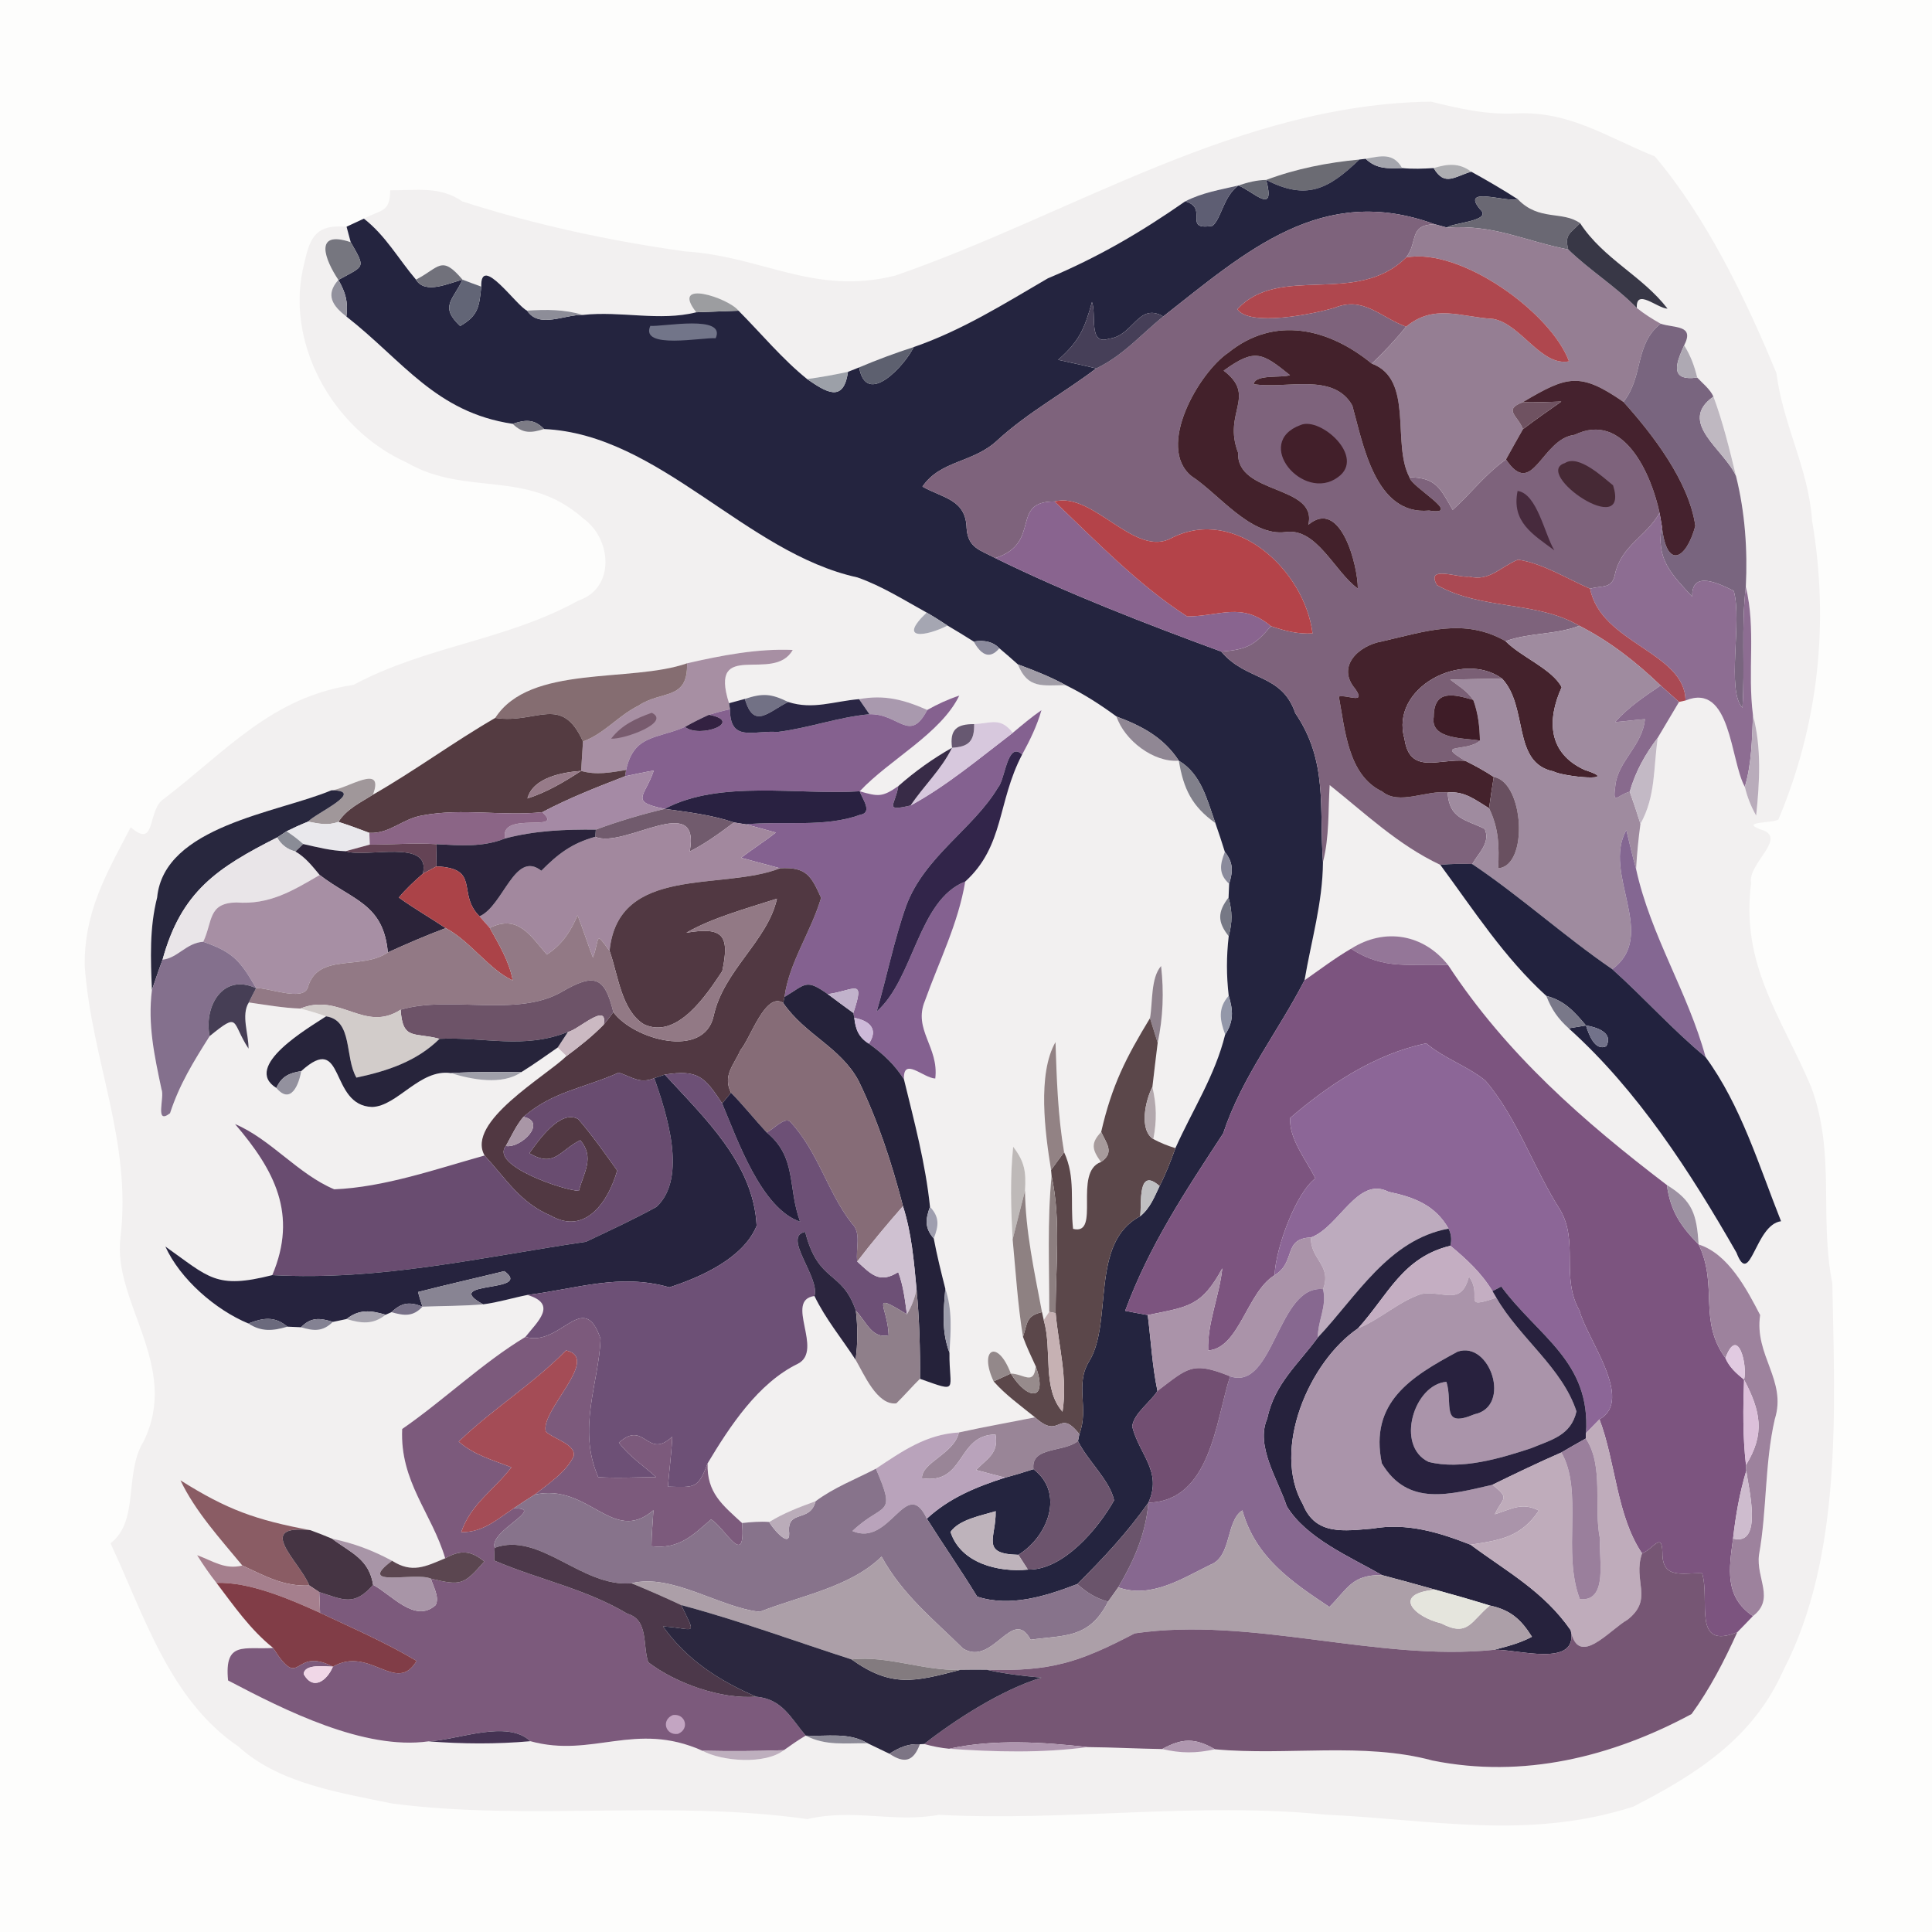 <?xml version="1.0" encoding="UTF-8" standalone="no"?>
<!DOCTYPE svg PUBLIC "-//W3C//DTD SVG 1.1//EN" "http://www.w3.org/Graphics/SVG/1.1/DTD/svg11.dtd">
<svg xmlns="http://www.w3.org/2000/svg" version="1.1" viewBox="0 0 256 256" width="256.0pt" height="256.0pt">
<path d="M 0.00 0.00 L 256.00 0.00 L 256.00 256.00 L 0.00 256.00 L 0.00 0.00 Z" fill="#fdfdfc" />
<path d="M 189.62 13.47 C 193.45 14.41 197.02 15.24 201.01 15.02 C 208.08 14.75 212.91 18.17 219.28 20.73 C 226.12 28.81 231.35 39.65 235.39 49.45 C 236.25 56.30 239.65 62.10 240.11 68.99 C 242.41 82.57 240.96 95.95 235.65 108.59 C 234.92 109.10 230.52 108.83 233.23 109.89 C 237.10 110.92 231.53 114.39 232.03 117.00 C 230.64 127.91 236.02 134.68 239.98 144.00 C 243.27 152.91 241.03 161.09 242.79 170.04 C 243.11 186.75 244.15 206.17 236.30 221.33 C 232.32 230.32 224.78 235.11 216.39 239.40 C 202.41 243.87 189.71 241.09 175.63 240.45 C 158.59 238.74 141.28 241.37 124.40 240.47 C 118.46 241.57 113.09 239.60 107.00 241.04 C 88.73 238.46 70.02 241.32 51.98 238.98 C 45.00 237.53 36.96 236.33 31.59 231.42 C 22.46 225.25 19.05 213.90 14.64 204.49 C 18.50 201.58 16.42 195.21 19.02 191.01 C 23.96 181.00 14.90 172.55 15.96 164.00 C 17.49 151.15 12.12 140.53 11.22 127.94 C 11.17 120.68 14.13 115.74 17.32 109.61 C 20.79 112.63 19.42 107.25 21.77 105.81 C 30.05 99.46 36.02 92.35 46.84 90.75 C 56.50 85.58 67.04 84.88 76.62 79.59 C 81.60 77.92 81.03 71.37 77.30 68.71 C 69.80 62.03 61.81 65.90 53.82 61.25 C 44.08 56.88 37.54 45.28 40.36 34.72 C 41.11 31.25 42.01 29.73 45.92 30.04 L 46.47 32.09 C 41.49 30.42 43.06 34.43 44.84 37.09 C 43.05 39.08 44.09 40.55 45.90 41.94 C 53.40 47.81 57.73 54.64 67.93 56.16 C 69.27 57.49 70.39 57.38 72.09 56.85 C 87.39 57.54 98.79 73.27 113.61 76.51 C 116.82 77.63 119.82 79.53 122.79 81.17 C 118.82 84.94 122.78 84.32 125.55 82.89 C 126.72 83.57 127.87 84.29 129.02 85.01 C 129.85 86.52 131.02 87.58 132.42 85.90 C 133.25 86.60 134.06 87.30 134.87 88.03 C 136.20 91.33 138.16 90.79 141.22 90.79 C 143.58 91.94 145.83 93.38 147.94 94.94 C 148.98 98.07 152.83 101.06 156.20 100.80 C 156.82 104.52 157.92 106.84 161.04 109.06 C 161.49 110.33 161.90 111.60 162.30 112.88 C 161.64 114.56 161.44 115.80 162.87 117.11 L 162.79 118.92 C 161.32 120.84 161.30 122.16 162.81 124.05 C 162.50 126.77 162.50 129.23 162.81 131.94 C 161.35 133.61 161.63 135.14 162.34 137.08 C 160.99 142.56 158.01 147.07 155.75 152.13 C 154.73 151.83 153.75 151.43 152.82 150.93 C 153.30 148.45 153.26 146.49 152.70 144.03 C 152.93 142.08 153.15 140.13 153.40 138.18 C 154.12 134.79 154.24 131.45 153.85 128.00 C 152.46 129.59 152.75 132.85 152.38 134.91 C 149.19 140.17 147.34 143.77 145.91 149.99 C 144.46 151.52 144.74 152.37 145.88 153.97 C 142.14 155.34 145.92 163.77 142.19 162.83 C 141.78 159.18 142.55 156.04 141.00 152.68 C 140.17 147.84 140.02 142.98 139.86 138.08 C 137.43 142.32 138.48 150.17 139.27 155.03 L 139.34 155.82 C 138.75 161.85 139.05 167.79 139.03 173.83 L 138.30 174.90 L 138.07 173.86 C 137.07 168.55 135.88 163.14 135.82 157.78 C 135.97 155.27 135.79 153.96 134.25 151.95 C 133.83 156.07 133.95 160.10 134.18 164.23 C 134.59 168.51 134.85 172.90 135.55 177.14 C 136.03 178.48 136.65 179.75 137.24 181.04 C 136.99 183.64 135.68 182.05 133.94 182.00 C 132.18 177.32 129.65 178.76 131.66 183.04 C 133.27 184.86 135.21 186.23 137.14 187.80 C 133.78 188.48 130.39 189.07 127.05 189.81 C 122.72 190.05 119.54 192.30 116.06 194.61 C 113.34 196.02 110.55 197.08 108.07 198.92 C 105.94 199.69 103.87 200.48 101.93 201.67 C 100.72 201.58 99.53 201.68 98.33 201.81 C 95.72 199.40 93.65 197.82 93.76 193.90 C 96.71 188.99 100.44 183.27 105.73 180.70 C 109.20 178.91 103.87 172.28 107.92 171.73 C 109.40 174.79 111.53 177.34 113.37 180.18 C 114.45 182.00 116.22 186.27 118.77 185.95 C 119.85 184.90 120.82 183.75 121.90 182.70 C 127.22 184.59 125.75 184.26 125.81 179.24 C 125.99 176.34 126.21 173.57 125.26 170.76 C 124.70 168.55 124.15 166.35 123.73 164.11 C 124.38 162.43 124.53 161.30 123.23 159.91 C 122.63 154.14 121.15 148.63 119.78 143.02 C 119.64 139.96 122.34 142.85 123.93 142.91 C 124.44 138.74 120.96 136.44 122.56 132.61 C 124.45 127.32 126.95 122.43 127.90 116.81 C 133.10 112.07 132.13 106.29 135.44 99.98 C 136.47 98.10 137.41 96.17 138.00 94.10 C 136.67 95.02 135.44 96.06 134.20 97.10 C 132.55 95.00 131.41 95.82 129.08 95.95 C 126.76 95.93 125.82 96.69 126.15 99.08 C 123.55 100.56 121.27 102.19 119.03 104.16 C 116.91 105.64 116.38 105.56 113.92 104.85 C 117.86 100.64 124.65 97.23 127.11 92.17 C 125.62 92.66 124.23 93.30 122.87 94.07 C 119.80 92.72 117.20 92.02 113.83 92.64 C 110.47 92.92 107.74 94.07 104.45 93.02 C 102.18 91.91 101.10 91.82 98.70 92.61 L 96.60 93.18 C 93.84 84.52 102.52 90.64 105.04 86.12 C 100.37 85.92 95.57 86.85 91.04 87.89 C 83.55 90.52 70.21 87.99 65.62 95.13 C 60.10 98.32 54.95 102.14 49.42 105.30 C 51.03 100.98 45.89 104.60 43.91 104.72 C 36.83 107.70 21.74 109.43 20.82 118.93 C 19.79 122.99 19.96 127.04 20.13 131.18 C 19.56 135.81 20.46 139.88 21.40 144.34 C 21.85 145.38 20.45 149.13 22.53 147.51 C 23.78 143.67 25.65 140.66 27.78 137.29 C 31.84 134.00 30.61 135.40 32.93 138.95 C 32.97 137.06 31.91 134.50 32.97 132.83 C 35.25 133.15 37.49 133.56 39.80 133.64 C 40.95 133.93 42.09 134.27 43.21 134.67 C 40.94 136.17 32.03 141.31 36.62 144.16 C 38.54 146.44 39.62 143.69 39.91 141.93 C 45.80 136.58 43.54 146.50 49.31 146.68 C 52.66 146.58 55.63 141.60 59.74 142.19 C 62.47 143.05 66.56 143.83 69.07 142.07 C 70.72 141.05 72.30 139.91 73.90 138.80 L 75.07 139.93 C 72.31 142.63 61.69 148.67 64.21 153.11 C 57.82 154.89 50.93 157.32 44.29 157.59 C 39.47 155.56 35.88 150.95 31.14 148.94 C 36.38 155.06 39.48 160.90 36.08 168.96 C 28.57 170.86 27.72 169.27 21.91 165.17 C 23.87 169.49 28.55 173.56 32.91 175.37 C 34.64 176.50 36.17 176.36 38.08 175.79 L 39.89 175.87 C 41.61 176.38 42.75 176.47 44.11 175.16 L 45.92 174.78 C 47.87 175.36 49.42 175.56 51.10 174.21 L 51.87 173.87 C 53.52 174.34 54.72 174.51 55.98 173.14 C 58.65 173.04 61.35 173.06 64.02 172.83 C 65.99 172.58 67.92 171.98 69.88 171.59 C 73.97 172.79 71.17 175.17 69.62 177.15 C 63.93 180.58 58.83 185.52 53.29 189.35 C 52.97 196.34 57.23 200.51 58.99 206.48 C 56.36 207.59 54.60 208.50 51.95 206.81 C 49.36 205.42 46.90 204.49 44.01 203.89 C 43.06 203.49 42.11 203.11 41.14 202.76 C 33.89 201.40 30.12 200.06 23.91 196.15 C 25.89 200.30 29.20 203.91 32.11 207.44 C 29.78 208.02 28.22 206.83 26.12 206.07 C 26.91 207.34 27.76 208.57 28.68 209.74 C 31.01 212.81 33.15 215.92 36.19 218.36 C 32.38 218.61 29.70 217.36 30.22 222.67 C 37.74 226.62 48.23 231.93 56.78 230.74 C 61.30 231.09 65.76 231.12 70.28 230.72 C 78.53 232.99 84.17 228.00 93.07 231.98 C 95.71 233.42 101.44 233.82 103.86 231.91 C 104.81 231.23 105.76 230.57 106.76 229.98 C 109.43 231.37 112.07 230.95 114.96 230.99 C 115.92 231.46 116.88 231.92 117.85 232.38 C 119.86 233.73 121.04 233.40 121.89 231.12 L 122.46 231.09 C 123.55 231.40 124.65 231.61 125.77 231.72 C 131.84 232.15 138.07 232.31 144.11 231.50 C 147.41 231.53 150.70 231.71 153.99 231.76 C 156.53 232.34 158.45 232.34 160.99 231.79 C 170.56 232.67 180.67 230.80 189.82 233.28 C 201.82 235.70 213.54 232.82 224.14 227.12 C 226.57 223.79 228.50 220.03 230.20 216.28 C 230.90 215.57 231.59 214.86 232.27 214.14 C 235.24 211.87 232.66 209.16 233.08 206.01 C 234.15 200.02 233.81 193.99 235.17 188.05 C 236.80 182.89 232.43 179.59 233.23 174.25 C 231.46 170.83 228.99 166.12 225.08 164.90 C 224.81 160.96 224.34 159.14 220.87 157.02 C 209.80 148.58 199.59 139.64 191.89 127.89 C 188.65 123.78 183.49 122.87 179.02 125.71 C 176.89 126.95 174.88 128.48 172.86 129.89 C 173.75 124.62 175.26 119.64 175.30 114.23 C 176.17 110.84 175.97 107.48 176.19 104.03 C 180.95 107.82 185.22 111.94 190.85 114.60 C 195.31 120.64 199.29 126.86 204.89 131.96 C 205.61 133.78 206.41 134.94 207.86 136.26 C 217.01 144.48 223.98 155.31 230.09 165.98 C 231.93 170.80 232.54 162.26 236.00 161.82 C 233.08 154.49 230.70 146.48 226.00 140.07 C 223.66 131.46 218.71 123.96 216.79 115.15 C 216.90 113.15 217.10 111.15 217.37 109.16 C 219.42 105.48 219.06 101.79 219.67 97.74 C 220.60 96.16 221.55 94.59 222.48 93.01 L 223.34 92.82 C 229.38 90.35 229.26 100.80 231.20 104.26 C 231.53 105.64 232.01 106.84 232.70 108.07 C 233.16 103.69 233.43 99.06 232.28 94.78 C 231.53 88.96 232.70 83.34 231.33 77.76 C 231.58 72.86 231.22 67.85 230.03 63.08 C 229.18 59.56 228.30 55.95 227.04 52.55 C 226.60 51.57 225.62 50.81 224.89 50.03 C 224.52 48.49 224.01 47.11 223.16 45.76 C 224.58 43.01 221.89 43.51 220.04 42.89 C 218.94 42.27 217.87 41.60 216.89 40.81 C 216.74 38.12 219.60 40.86 220.96 40.90 C 217.61 36.54 212.48 34.33 209.37 29.57 C 207.04 27.90 203.94 29.33 201.13 26.41 C 199.12 25.11 197.05 23.91 194.95 22.75 C 193.33 21.54 191.81 21.71 189.97 22.27 C 188.57 22.36 187.18 22.41 185.79 22.27 C 184.62 20.20 182.94 20.67 180.96 21.04 L 180.12 21.14 C 175.90 21.54 171.75 22.35 167.78 23.84 C 166.49 23.86 165.30 24.17 164.09 24.58 C 161.65 25.15 159.31 25.52 157.05 26.68 C 151.10 30.82 145.53 34.07 138.83 36.89 C 133.03 40.27 127.47 43.78 121.07 45.99 C 118.62 46.78 116.21 47.68 113.84 48.68 L 112.36 49.27 C 110.57 49.66 108.77 49.98 106.95 50.23 C 103.65 47.58 100.85 44.17 97.86 41.17 C 96.58 39.50 88.71 36.88 92.26 41.38 C 87.39 42.61 82.27 41.17 77.24 41.73 C 74.78 40.98 72.38 41.00 69.84 41.16 C 68.44 40.55 63.64 33.54 63.77 37.98 C 62.93 37.68 62.11 37.37 61.29 37.06 C 58.47 33.72 58.22 35.46 55.12 37.05 C 52.78 34.30 51.12 31.24 48.22 28.97 C 50.49 27.75 51.68 28.20 51.71 25.21 C 55.16 25.25 58.27 24.62 61.26 26.69 C 70.95 29.80 80.72 31.90 90.83 33.32 C 101.01 33.95 107.88 39.21 118.62 36.52 C 141.99 28.44 164.12 13.79 189.62 13.47 Z" fill="#f2f0f0" />
<path d="M 180.12 21.14 C 176.01 25.10 173.11 26.58 167.78 23.84 C 171.75 22.35 175.90 21.54 180.12 21.14 Z" fill="#6b6b73" />
<path d="M 180.12 21.14 L 180.96 21.04 C 182.39 22.42 183.94 22.33 185.79 22.27 C 187.18 22.41 188.57 22.36 189.97 22.27 C 191.43 24.78 192.79 23.35 194.95 22.75 C 197.05 23.91 199.12 25.11 201.13 26.41 C 199.53 26.83 193.47 24.59 196.13 27.74 C 197.82 29.29 192.54 29.50 191.72 30.15 L 190.06 29.70 C 175.15 24.24 165.12 33.32 154.14 41.93 C 150.82 40.01 150.20 44.52 146.94 44.88 C 144.16 45.83 145.33 41.64 144.69 40.02 C 143.70 43.59 143.02 45.20 140.21 47.68 C 141.89 48.06 143.58 48.40 145.25 48.82 C 140.96 52.08 136.26 54.61 132.25 58.26 C 128.99 61.39 124.66 60.92 122.23 64.48 C 124.96 66.01 127.98 66.17 128.08 69.97 C 128.25 72.62 129.89 72.88 131.88 73.95 C 141.54 78.69 151.73 82.62 161.83 86.34 C 165.14 90.29 169.83 89.18 171.63 94.49 C 175.98 100.87 174.78 107.00 175.30 114.23 C 175.26 119.64 173.75 124.62 172.86 129.89 C 169.30 136.81 164.56 142.69 162.08 150.18 C 157.07 157.85 152.31 164.98 149.09 173.69 C 150.08 173.89 151.08 174.08 152.08 174.25 C 152.51 177.62 152.67 180.98 153.37 184.31 C 152.43 185.80 150.22 187.29 150.02 189.02 C 150.98 192.80 154.04 194.98 152.17 199.11 C 149.35 203.10 146.20 206.48 142.74 209.90 C 138.58 211.50 133.89 212.99 129.48 211.56 C 127.34 208.06 125.00 204.70 122.81 201.23 C 125.80 198.47 129.36 197.02 133.18 195.79 C 134.44 195.46 135.69 195.08 136.94 194.67 C 141.13 197.88 138.82 203.64 134.94 206.02 C 129.84 205.91 132.01 203.78 131.93 200.24 C 130.07 200.82 127.09 201.33 125.95 202.99 C 127.29 207.15 132.31 208.37 136.20 207.98 C 140.87 208.09 145.53 202.54 147.62 198.80 C 147.07 196.14 144.07 193.52 142.84 190.95 L 143.02 190.03 C 144.34 186.56 142.37 183.51 144.34 180.34 C 147.51 175.14 144.37 164.66 151.08 161.16 C 152.40 160.09 152.94 158.65 153.65 157.16 C 154.48 155.54 155.14 153.84 155.75 152.13 C 158.01 147.07 160.99 142.56 162.34 137.08 C 163.49 135.33 163.40 133.89 162.81 131.94 C 162.50 129.23 162.50 126.77 162.81 124.05 C 163.31 122.15 163.29 120.83 162.79 118.92 L 162.87 117.11 C 163.38 115.43 163.43 114.31 162.30 112.88 C 161.90 111.60 161.49 110.33 161.04 109.06 C 159.95 106.02 159.18 102.56 156.20 100.80 C 154.16 97.69 151.32 96.21 147.94 94.94 C 145.83 93.38 143.58 91.94 141.22 90.79 C 139.18 89.67 137.04 88.84 134.87 88.03 C 134.06 87.30 133.25 86.60 132.42 85.90 C 131.62 85.07 130.49 84.77 129.02 85.01 C 127.87 84.29 126.72 83.57 125.55 82.89 C 124.65 82.29 123.73 81.71 122.79 81.17 C 119.82 79.53 116.82 77.63 113.61 76.51 C 98.79 73.27 87.39 57.54 72.09 56.85 C 70.77 55.49 69.62 55.61 67.93 56.16 C 57.73 54.64 53.40 47.81 45.90 41.94 C 46.14 39.97 45.80 38.80 44.84 37.09 C 48.34 35.16 48.48 35.61 46.47 32.09 L 45.92 30.04 C 46.69 29.68 47.45 29.32 48.22 28.97 C 51.12 31.24 52.78 34.30 55.12 37.05 C 56.34 39.08 59.52 37.48 61.29 37.06 C 60.02 39.80 58.21 40.58 60.97 43.20 C 63.44 41.80 63.50 40.53 63.77 37.98 C 63.64 33.54 68.44 40.55 69.84 41.16 C 71.44 43.58 74.81 41.65 77.24 41.73 C 82.27 41.17 87.39 42.61 92.26 41.38 C 94.13 41.30 96.00 41.25 97.86 41.17 C 100.85 44.17 103.65 47.58 106.95 50.23 C 109.37 51.88 111.77 53.51 112.36 49.27 L 113.84 48.68 C 114.81 54.08 120.00 48.28 121.07 45.99 C 127.47 43.78 133.03 40.27 138.83 36.89 C 145.53 34.07 151.10 30.82 157.05 26.68 C 160.26 27.57 156.60 30.60 160.67 29.92 C 161.84 28.95 162.10 26.04 164.09 24.58 C 166.15 25.38 169.05 28.64 167.78 23.84 C 173.11 26.58 176.01 25.10 180.12 21.14 Z" fill="#24243f" />
<path d="M 180.96 21.04 C 182.94 20.67 184.62 20.20 185.79 22.27 C 183.94 22.33 182.39 22.42 180.96 21.04 Z" fill="#a4a5ad" />
<path d="M 189.97 22.27 C 191.81 21.71 193.33 21.54 194.95 22.75 C 192.79 23.35 191.43 24.78 189.97 22.27 Z" fill="#aeaeb2" />
<path d="M 167.78 23.84 C 169.05 28.64 166.15 25.38 164.09 24.58 C 165.30 24.17 166.49 23.86 167.78 23.84 Z" fill="#666873" />
<path d="M 164.09 24.58 C 162.10 26.04 161.84 28.95 160.67 29.92 C 156.60 30.60 160.26 27.57 157.05 26.68 C 159.31 25.52 161.65 25.15 164.09 24.58 Z" fill="#5e5e73" />
<path d="M 201.13 26.41 C 203.94 29.33 207.04 27.90 209.37 29.57 C 208.06 30.94 207.29 31.05 207.80 33.06 C 201.76 31.87 198.15 29.76 191.72 30.15 C 192.54 29.50 197.82 29.29 196.13 27.74 C 193.47 24.59 199.53 26.83 201.13 26.41 Z" fill="#6a6873" />
<path d="M 190.06 29.70 C 186.60 29.87 187.97 31.95 186.32 34.12 C 179.73 40.64 169.50 34.91 163.96 40.98 C 165.59 43.32 173.98 41.63 176.84 40.78 C 180.66 39.23 182.86 42.00 186.31 43.29 C 184.91 45.03 183.39 46.64 181.77 48.18 C 176.08 43.52 168.90 41.76 162.75 46.74 C 158.88 49.36 153.13 59.22 157.88 63.09 C 161.53 65.47 165.71 71.10 170.34 70.50 C 174.50 69.89 176.86 75.81 179.92 77.98 C 179.93 74.99 177.65 65.90 173.35 69.55 C 174.69 64.23 163.82 65.59 164.06 60.00 C 161.98 54.63 166.61 52.52 162.14 49.11 C 166.28 46.13 167.20 46.71 170.93 49.71 C 169.82 50.11 166.34 49.55 166.12 50.90 C 170.43 51.60 176.69 49.28 179.19 53.74 C 180.60 58.78 182.22 68.33 189.36 67.65 C 193.99 68.37 186.94 64.50 186.76 63.24 C 190.32 63.30 190.82 64.68 192.49 67.56 C 194.92 65.37 196.85 62.78 199.55 60.88 C 203.12 66.21 204.23 58.14 208.63 57.62 C 215.21 54.43 218.84 62.96 219.90 67.96 C 218.12 71.13 214.90 72.22 214.01 76.01 C 213.64 78.11 212.30 77.53 210.70 78.01 C 207.65 76.70 204.41 74.63 201.14 74.16 C 198.77 75.13 197.39 77.07 194.66 76.40 C 193.31 76.63 188.84 74.81 190.41 77.53 C 196.35 80.88 203.64 79.59 209.27 82.92 C 206.08 84.14 202.70 83.80 199.50 84.96 C 193.98 81.81 188.90 83.68 183.12 84.99 C 180.08 85.51 177.02 88.28 179.57 91.27 C 181.06 93.40 178.56 92.02 177.40 92.29 C 178.22 96.65 178.60 102.74 183.15 104.88 C 185.39 106.76 189.04 104.65 191.82 105.01 C 192.02 108.50 194.15 108.56 196.73 109.83 C 197.54 111.65 195.92 113.02 195.08 114.49 C 193.66 114.43 192.26 114.46 190.85 114.60 C 185.22 111.94 180.95 107.82 176.19 104.03 C 175.97 107.48 176.17 110.84 175.30 114.23 C 174.78 107.00 175.98 100.87 171.63 94.49 C 169.83 89.18 165.14 90.29 161.83 86.34 C 165.24 86.07 166.24 85.51 168.40 82.97 C 170.21 83.58 171.98 84.05 173.92 83.93 C 172.88 75.59 163.73 67.03 155.30 71.26 C 150.38 74.05 144.90 65.10 139.73 66.45 C 133.75 66.42 138.11 71.94 131.88 73.95 C 129.89 72.88 128.25 72.62 128.08 69.97 C 127.98 66.17 124.96 66.01 122.23 64.48 C 124.66 60.92 128.99 61.39 132.25 58.26 C 136.26 54.61 140.96 52.08 145.25 48.82 C 148.81 47.12 151.13 44.38 154.14 41.93 C 165.12 33.32 175.15 24.24 190.06 29.70 Z" fill="#7e637c" />
<path d="M 190.06 29.70 L 191.72 30.15 C 198.15 29.76 201.76 31.87 207.80 33.06 C 210.69 35.86 214.07 37.93 216.89 40.81 C 217.87 41.60 218.94 42.27 220.04 42.89 C 216.54 45.69 217.84 49.77 215.12 53.26 C 209.33 49.25 207.65 49.81 201.76 53.30 C 199.11 54.30 201.17 55.11 201.80 56.87 C 201.04 58.19 200.30 59.54 199.55 60.88 C 196.85 62.78 194.92 65.37 192.49 67.56 C 190.82 64.68 190.32 63.30 186.76 63.24 C 184.38 58.75 187.40 50.28 181.77 48.18 C 183.39 46.64 184.91 45.03 186.31 43.29 C 190.05 40.22 193.49 42.00 197.87 42.26 C 201.53 42.93 204.21 48.58 207.90 47.88 C 205.52 41.41 193.54 32.76 186.32 34.12 C 187.97 31.95 186.60 29.87 190.06 29.70 Z" fill="#957e93" />
<path d="M 209.37 29.57 C 212.48 34.33 217.61 36.54 220.96 40.90 C 219.60 40.86 216.74 38.12 216.89 40.81 C 214.07 37.93 210.69 35.86 207.80 33.06 C 207.29 31.05 208.06 30.94 209.37 29.57 Z" fill="#383746" />
<path d="M 46.47 32.09 C 48.48 35.61 48.34 35.16 44.84 37.09 C 43.06 34.43 41.49 30.42 46.47 32.09 Z" fill="#76767f" />
<path d="M 186.32 34.12 C 193.54 32.76 205.52 41.41 207.90 47.88 C 204.21 48.58 201.53 42.93 197.87 42.26 C 193.49 42.00 190.05 40.22 186.31 43.29 C 182.86 42.00 180.66 39.23 176.84 40.78 C 173.98 41.63 165.59 43.32 163.96 40.98 C 169.50 34.91 179.73 40.64 186.32 34.12 Z" fill="#af474e" />
<path d="M 61.29 37.06 C 59.52 37.48 56.34 39.08 55.12 37.05 C 58.22 35.46 58.47 33.72 61.29 37.06 Z" fill="#71717b" />
<path d="M 44.84 37.09 C 45.80 38.80 46.14 39.97 45.90 41.94 C 44.09 40.55 43.05 39.08 44.84 37.09 Z" fill="#92919d" />
<path d="M 61.29 37.06 C 62.11 37.37 62.93 37.68 63.77 37.98 C 63.50 40.53 63.44 41.80 60.97 43.20 C 58.21 40.58 60.02 39.80 61.29 37.06 Z" fill="#626576" />
<path d="M 97.86 41.17 C 96.00 41.25 94.13 41.30 92.26 41.38 C 88.71 36.88 96.58 39.50 97.86 41.17 Z" fill="#9c9da0" />
<path d="M 144.69 40.02 C 145.33 41.64 144.16 45.83 146.94 44.88 C 150.20 44.52 150.82 40.01 154.14 41.93 C 151.13 44.38 148.81 47.12 145.25 48.82 C 143.58 48.40 141.89 48.06 140.21 47.68 C 143.02 45.20 143.70 43.59 144.69 40.02 Z" fill="#463f58" />
<path d="M 69.84 41.16 C 72.38 41.00 74.78 40.98 77.24 41.73 C 74.81 41.65 71.44 43.58 69.84 41.16 Z" fill="#8d8d98" />
<path d="M 86.17 43.18 C 87.84 43.32 96.26 41.64 94.83 44.82 C 93.16 44.67 84.74 46.36 86.17 43.18 Z" fill="#727589" />
<path d="M 220.04 42.89 C 221.89 43.51 224.58 43.01 223.16 45.76 C 222.15 48.01 221.08 50.55 224.89 50.03 C 225.62 50.81 226.60 51.57 227.04 52.55 C 222.18 55.97 228.50 59.56 230.03 63.08 C 231.22 67.85 231.58 72.86 231.33 77.76 C 230.70 83.10 231.24 88.43 230.88 93.78 C 228.72 91.50 230.88 82.26 229.73 78.29 C 227.86 77.37 224.10 75.46 224.23 79.07 C 221.53 76.12 219.38 74.11 220.21 69.74 C 220.82 75.54 223.43 74.17 224.64 69.69 C 223.83 63.87 219.03 57.59 215.12 53.26 C 217.84 49.77 216.54 45.69 220.04 42.89 Z" fill="#79657f" />
<path d="M 181.77 48.18 C 187.40 50.28 184.38 58.75 186.76 63.24 C 186.94 64.50 193.99 68.37 189.36 67.65 C 182.22 68.33 180.60 58.78 179.19 53.74 C 176.69 49.28 170.43 51.60 166.12 50.90 C 166.34 49.55 169.82 50.11 170.93 49.71 C 167.20 46.71 166.28 46.13 162.14 49.11 C 166.61 52.52 161.98 54.63 164.06 60.00 C 163.82 65.59 174.69 64.23 173.35 69.55 C 177.65 65.90 179.93 74.99 179.92 77.98 C 176.86 75.81 174.50 69.89 170.34 70.50 C 165.71 71.10 161.53 65.47 157.88 63.09 C 153.13 59.22 158.88 49.36 162.75 46.74 C 168.90 41.76 176.08 43.52 181.77 48.18 Z" fill="#43212b" />
<path d="M 121.07 45.99 C 120.00 48.28 114.81 54.08 113.84 48.68 C 116.21 47.68 118.62 46.78 121.07 45.99 Z" fill="#5d606f" />
<path d="M 223.16 45.76 C 224.01 47.11 224.52 48.49 224.89 50.03 C 221.08 50.55 222.15 48.01 223.16 45.76 Z" fill="#aea9b3" />
<path d="M 112.36 49.27 C 111.77 53.51 109.37 51.88 106.95 50.23 C 108.77 49.98 110.57 49.66 112.36 49.27 Z" fill="#9ca0a8" />
<path d="M 215.12 53.26 C 219.03 57.59 223.83 63.87 224.64 69.69 C 223.43 74.17 220.82 75.54 220.21 69.74 L 219.90 67.96 C 218.84 62.96 215.21 54.43 208.63 57.62 C 204.23 58.14 203.12 66.21 199.55 60.88 C 200.30 59.54 201.04 58.19 201.80 56.87 C 203.45 55.59 205.18 54.42 206.88 53.21 C 205.17 53.26 203.47 53.34 201.76 53.30 C 207.65 49.81 209.33 49.25 215.12 53.26 Z" fill="#45222e" />
<path d="M 201.76 53.30 C 203.47 53.34 205.17 53.26 206.88 53.21 C 205.18 54.42 203.45 55.59 201.80 56.87 C 201.17 55.11 199.11 54.30 201.76 53.30 Z" fill="#6f5261" />
<path d="M 227.04 52.55 C 228.30 55.95 229.18 59.56 230.03 63.08 C 228.50 59.56 222.18 55.97 227.04 52.55 Z" fill="#bfb8c1" />
<path d="M 67.93 56.16 C 69.62 55.61 70.77 55.49 72.09 56.85 C 70.39 57.38 69.27 57.49 67.93 56.16 Z" fill="#7d7c86" />
<path d="M 172.35 56.31 C 174.99 55.21 181.03 60.59 177.27 63.24 C 172.71 66.60 165.95 58.66 172.35 56.31 Z" fill="#421f2a" />
<path d="M 207.36 61.36 C 209.16 60.18 212.36 63.20 213.74 64.31 C 216.07 71.70 203.02 62.71 207.36 61.36 Z" fill="#462935" />
<path d="M 201.09 65.05 C 203.69 65.42 204.66 70.81 205.96 72.92 C 203.11 70.81 200.25 69.16 201.09 65.05 Z" fill="#472a3d" />
<path d="M 139.73 66.45 C 145.24 71.69 150.91 77.58 157.31 81.68 C 161.64 81.67 164.51 79.71 168.40 82.97 C 166.24 85.51 165.24 86.07 161.83 86.34 C 151.73 82.62 141.54 78.69 131.88 73.95 C 138.11 71.94 133.75 66.42 139.73 66.45 Z" fill="#89648f" />
<path d="M 155.30 71.26 C 163.73 67.03 172.88 75.59 173.92 83.93 C 171.98 84.05 170.21 83.58 168.40 82.97 C 164.51 79.71 161.64 81.67 157.31 81.68 C 150.91 77.58 145.24 71.69 139.73 66.45 C 144.90 65.10 150.38 74.05 155.30 71.26 Z" fill="#b44349" />
<path d="M 219.90 67.96 L 220.21 69.74 C 219.38 74.11 221.53 76.12 224.23 79.07 C 224.10 75.46 227.86 77.37 229.73 78.29 C 230.88 82.26 228.72 91.50 230.88 93.78 C 231.24 88.43 230.70 83.10 231.33 77.76 C 232.70 83.34 231.53 88.96 232.28 94.78 C 232.14 98.00 232.12 101.14 231.20 104.26 C 229.26 100.80 229.38 90.35 223.34 92.82 C 223.27 86.42 212.11 85.24 210.70 78.01 C 212.30 77.53 213.64 78.11 214.01 76.01 C 214.90 72.22 218.12 71.13 219.90 67.96 Z" fill="#8d6d92" />
<path d="M 201.14 74.16 C 204.41 74.63 207.65 76.70 210.70 78.01 C 212.11 85.24 223.27 86.42 223.34 92.82 L 222.48 93.01 C 221.67 92.28 220.86 91.55 220.04 90.83 C 216.77 87.70 213.32 84.99 209.27 82.92 C 203.64 79.59 196.35 80.88 190.41 77.53 C 188.84 74.81 193.31 76.63 194.66 76.40 C 197.39 77.07 198.77 75.13 201.14 74.16 Z" fill="#aa4953" />
<path d="M 122.79 81.17 C 123.73 81.71 124.65 82.29 125.55 82.89 C 122.78 84.32 118.82 84.94 122.79 81.17 Z" fill="#a5a6b2" />
<path d="M 199.50 84.96 C 201.54 87.06 205.65 88.62 206.93 91.06 C 204.94 95.44 205.14 99.82 209.98 102.02 C 215.06 103.65 207.21 102.96 205.83 102.21 C 200.31 101.07 202.56 93.68 199.03 89.92 C 193.79 86.10 184.14 91.11 186.10 97.88 C 186.78 102.72 190.68 100.50 194.16 100.81 C 195.46 101.46 196.72 102.14 197.93 102.95 C 197.70 104.33 197.51 105.72 197.31 107.10 C 195.51 106.01 194.08 104.79 191.82 105.01 C 189.04 104.65 185.39 106.76 183.15 104.88 C 178.60 102.74 178.22 96.65 177.40 92.29 C 178.56 92.02 181.06 93.40 179.57 91.27 C 177.02 88.28 180.08 85.51 183.12 84.99 C 188.90 83.68 193.98 81.81 199.50 84.96 Z" fill="#44222c" />
<path d="M 209.27 82.92 C 213.32 84.99 216.77 87.70 220.04 90.83 C 217.88 92.30 215.76 93.71 214.01 95.68 C 215.33 95.57 216.64 95.39 217.96 95.29 C 217.65 98.78 214.43 100.79 214.05 104.02 C 213.66 106.87 214.21 105.39 215.95 104.90 C 216.45 106.31 216.93 107.73 217.37 109.16 C 217.10 111.15 216.90 113.15 216.79 115.15 C 216.30 113.45 215.93 111.72 215.50 110.00 C 212.24 115.77 219.77 123.93 213.63 128.42 C 207.24 124.04 201.50 118.80 195.08 114.49 C 195.92 113.02 197.54 111.65 196.73 109.83 C 194.15 108.56 192.02 108.50 191.82 105.01 C 194.08 104.79 195.51 106.01 197.31 107.10 C 198.62 109.81 198.65 112.14 198.52 115.05 C 202.58 114.76 201.95 103.63 197.93 102.95 C 196.72 102.14 195.46 101.46 194.16 100.81 C 189.97 98.37 194.37 99.71 196.10 98.13 C 196.06 96.28 195.86 94.47 195.21 92.74 C 194.41 91.55 193.26 90.90 192.15 90.05 C 194.44 89.99 196.73 89.95 199.03 89.92 C 202.56 93.68 200.31 101.07 205.83 102.21 C 207.21 102.96 215.06 103.65 209.98 102.02 C 205.14 99.82 204.94 95.44 206.93 91.06 C 205.65 88.62 201.54 87.06 199.50 84.96 C 202.70 83.80 206.08 84.14 209.27 82.92 Z" fill="#9f8b9f" />
<path d="M 129.02 85.01 C 130.49 84.77 131.62 85.07 132.42 85.90 C 131.02 87.58 129.85 86.52 129.02 85.01 Z" fill="#8c8b9d" />
<path d="M 105.04 86.12 C 102.52 90.64 93.84 84.52 96.60 93.18 L 96.73 93.98 C 95.79 94.18 94.86 94.43 93.95 94.71 C 92.86 95.20 91.80 95.73 90.76 96.32 C 87.04 97.94 84.01 97.29 82.96 102.03 C 80.92 102.35 79.04 102.74 77.00 102.15 C 77.08 100.85 77.16 99.55 77.25 98.25 C 80.09 97.21 81.88 94.86 84.57 93.52 C 87.72 91.40 91.16 92.88 91.04 87.89 C 95.57 86.85 100.37 85.92 105.04 86.12 Z" fill="#a78fa3" />
<path d="M 91.04 87.89 C 91.16 92.88 87.72 91.40 84.57 93.52 C 81.88 94.86 80.09 97.21 77.25 98.25 C 74.38 91.91 71.13 95.98 65.62 95.13 C 70.21 87.99 83.55 90.52 91.04 87.89 Z" fill="#856d71" />
<path d="M 134.87 88.03 C 137.04 88.84 139.18 89.67 141.22 90.79 C 138.16 90.79 136.20 91.33 134.87 88.03 Z" fill="#a19da7" />
<path d="M 199.03 89.92 C 196.73 89.95 194.44 89.99 192.15 90.05 C 193.26 90.90 194.41 91.55 195.21 92.74 C 192.68 92.01 189.99 91.27 189.98 94.99 C 189.46 98.03 194.17 97.78 196.10 98.13 C 194.37 99.71 189.97 98.37 194.16 100.81 C 190.68 100.50 186.78 102.72 186.10 97.88 C 184.14 91.11 193.79 86.10 199.03 89.92 Z" fill="#7a5f75" />
<path d="M 220.04 90.83 C 220.86 91.55 221.67 92.28 222.48 93.01 C 221.55 94.59 220.60 96.16 219.67 97.74 C 217.98 99.97 216.73 102.20 215.95 104.90 C 214.21 105.39 213.66 106.87 214.05 104.02 C 214.43 100.79 217.65 98.78 217.96 95.29 C 216.64 95.39 215.33 95.57 214.01 95.68 C 215.76 93.71 217.88 92.30 220.04 90.83 Z" fill="#886a8d" />
<path d="M 104.45 93.02 C 101.85 94.27 99.89 96.75 98.70 92.61 C 101.10 91.82 102.18 91.91 104.45 93.02 Z" fill="#727185" />
<path d="M 122.87 94.07 C 120.54 98.55 119.12 94.53 115.21 94.64 C 114.75 93.97 114.29 93.30 113.83 92.64 C 117.20 92.02 119.80 92.72 122.87 94.07 Z" fill="#a999ae" />
<path d="M 127.11 92.17 C 124.65 97.23 117.86 100.64 113.92 104.85 C 105.85 105.38 95.35 103.28 88.08 107.18 C 83.31 106.22 85.48 105.57 86.63 102.10 C 85.35 102.32 84.08 102.60 82.82 102.86 L 82.96 102.03 C 84.01 97.29 87.04 97.94 90.76 96.32 C 92.75 97.90 98.68 95.63 93.95 94.71 C 94.86 94.43 95.79 94.18 96.73 93.98 C 96.71 98.43 99.90 96.74 103.02 96.99 C 107.13 96.49 111.05 95.02 115.21 94.64 C 119.12 94.53 120.54 98.55 122.87 94.07 C 124.23 93.30 125.62 92.66 127.11 92.17 Z" fill="#85618f" />
<path d="M 195.21 92.74 C 195.86 94.47 196.06 96.28 196.10 98.13 C 194.17 97.78 189.46 98.03 189.98 94.99 C 189.99 91.27 192.68 92.01 195.21 92.74 Z" fill="#3e1c27" />
<path d="M 96.60 93.18 L 98.70 92.61 C 99.89 96.75 101.85 94.27 104.45 93.02 C 107.74 94.07 110.47 92.92 113.83 92.64 C 114.29 93.30 114.75 93.97 115.21 94.64 C 111.05 95.02 107.13 96.49 103.02 96.99 C 99.90 96.74 96.71 98.43 96.73 93.98 L 96.60 93.18 Z" fill="#2a2644" />
<path d="M 77.25 98.25 C 77.16 99.55 77.08 100.85 77.00 102.15 C 74.57 102.32 70.62 103.02 69.89 105.80 C 72.46 104.97 74.75 103.62 77.00 102.15 C 79.04 102.74 80.92 102.35 82.96 102.03 L 82.82 102.86 C 79.09 104.30 75.39 105.75 71.85 107.62 C 66.54 108.17 61.25 107.06 56.02 108.04 C 53.28 108.48 51.69 110.50 48.94 110.36 C 47.58 109.84 46.22 109.34 44.84 108.90 C 45.99 107.15 47.71 106.38 49.42 105.30 C 54.95 102.14 60.10 98.32 65.62 95.13 C 71.13 95.98 74.38 91.91 77.25 98.25 Z" fill="#543b41" />
<path d="M 86.36 94.45 C 88.93 95.70 82.80 97.97 80.98 97.88 C 82.36 96.07 84.27 95.19 86.36 94.45 Z" fill="#785b6e" />
<path d="M 138.00 94.10 C 137.41 96.17 136.47 98.10 135.44 99.98 C 133.47 98.12 133.20 103.29 132.26 104.32 C 129.01 109.81 122.50 113.47 120.07 120.04 C 118.45 124.62 117.53 129.36 116.17 134.02 C 121.10 129.71 121.65 119.24 127.90 116.81 C 126.95 122.43 124.45 127.32 122.56 132.61 C 120.96 136.44 124.44 138.74 123.93 142.91 C 122.34 142.85 119.64 139.96 119.78 143.02 C 118.55 141.06 117.00 139.63 115.13 138.29 C 116.45 136.34 115.18 135.24 113.20 134.87 L 113.07 134.22 C 114.67 129.46 113.26 131.23 109.69 131.73 C 106.77 129.66 106.80 130.40 103.95 132.10 C 104.58 127.49 107.43 123.56 108.80 118.97 C 107.47 116.04 106.86 114.86 103.36 115.05 C 101.64 114.58 99.92 114.13 98.20 113.66 C 99.71 112.51 101.31 111.48 102.81 110.32 C 101.48 109.94 100.15 109.58 98.82 109.23 C 103.73 108.75 109.31 109.68 113.94 107.97 C 115.75 107.69 114.19 105.78 113.92 104.85 C 116.38 105.56 116.91 105.64 119.03 104.16 C 118.66 106.66 117.02 107.58 120.66 106.73 C 125.42 104.15 129.88 100.40 134.20 97.10 C 135.44 96.06 136.67 95.02 138.00 94.10 Z" fill="#846190" />
<path d="M 93.95 94.71 C 98.68 95.63 92.75 97.90 90.76 96.32 C 91.80 95.73 92.86 95.20 93.95 94.71 Z" fill="#332141" />
<path d="M 134.20 97.10 C 129.88 100.40 125.42 104.15 120.66 106.73 C 122.45 104.06 124.73 101.98 126.15 99.08 C 128.38 98.96 129.11 98.20 129.08 95.95 C 131.41 95.82 132.55 95.00 134.20 97.10 Z" fill="#d7c8dd" />
<path d="M 147.94 94.94 C 151.32 96.21 154.16 97.69 156.20 100.80 C 152.83 101.06 148.98 98.07 147.94 94.94 Z" fill="#908794" />
<path d="M 232.28 94.78 C 233.43 99.06 233.16 103.69 232.70 108.07 C 232.01 106.84 231.53 105.64 231.20 104.26 C 232.12 101.14 232.14 98.00 232.28 94.78 Z" fill="#b9acbb" />
<path d="M 129.08 95.95 C 129.11 98.20 128.38 98.96 126.15 99.08 C 125.82 96.69 126.76 95.93 129.08 95.95 Z" fill="#675871" />
<path d="M 219.67 97.74 C 219.06 101.79 219.42 105.48 217.37 109.16 C 216.93 107.73 216.45 106.31 215.95 104.90 C 216.73 102.20 217.98 99.97 219.67 97.74 Z" fill="#c3b9c5" />
<path d="M 126.15 99.08 C 124.73 101.98 122.45 104.06 120.66 106.73 C 117.02 107.58 118.66 106.66 119.03 104.16 C 121.27 102.19 123.55 100.56 126.15 99.08 Z" fill="#382b47" />
<path d="M 135.44 99.98 C 132.13 106.29 133.10 112.07 127.90 116.81 C 121.65 119.24 121.10 129.71 116.17 134.02 C 117.53 129.36 118.45 124.62 120.07 120.04 C 122.50 113.47 129.01 109.81 132.26 104.32 C 133.20 103.29 133.47 98.12 135.44 99.98 Z" fill="#32254a" />
<path d="M 156.20 100.80 C 159.18 102.56 159.95 106.02 161.04 109.06 C 157.92 106.84 156.82 104.52 156.20 100.80 Z" fill="#81808b" />
<path d="M 77.00 102.15 C 74.75 103.62 72.46 104.97 69.89 105.80 C 70.62 103.02 74.57 102.32 77.00 102.15 Z" fill="#977b89" />
<path d="M 86.63 102.10 C 85.48 105.57 83.31 106.22 88.08 107.18 C 84.97 107.92 81.94 108.82 78.95 109.93 C 74.86 109.89 70.90 110.05 66.92 111.10 C 66.13 107.33 75.02 110.47 71.85 107.62 C 75.39 105.75 79.09 104.30 82.82 102.86 C 84.08 102.60 85.35 102.32 86.63 102.10 Z" fill="#a58aa5" />
<path d="M 49.42 105.30 C 47.71 106.38 45.99 107.15 44.84 108.90 C 43.42 109.42 42.26 109.14 40.82 108.87 C 41.76 107.79 48.64 104.74 43.91 104.72 C 45.89 104.60 51.03 100.98 49.42 105.30 Z" fill="#a0979a" />
<path d="M 197.93 102.95 C 201.95 103.63 202.58 114.76 198.52 115.05 C 198.65 112.14 198.62 109.81 197.31 107.10 C 197.51 105.72 197.70 104.33 197.93 102.95 Z" fill="#695060" />
<path d="M 113.92 104.85 C 114.19 105.78 115.75 107.69 113.94 107.97 C 109.31 109.68 103.73 108.75 98.82 109.23 L 97.26 108.98 C 94.26 107.96 91.19 107.62 88.08 107.18 C 95.35 103.28 105.85 105.38 113.92 104.85 Z" fill="#292141" />
<path d="M 43.91 104.72 C 48.64 104.74 41.76 107.79 40.82 108.87 C 39.85 109.26 38.90 109.69 37.97 110.15 L 36.72 110.97 C 28.82 114.97 24.02 118.10 21.54 127.16 C 21.04 128.49 20.59 129.84 20.13 131.18 C 19.96 127.04 19.79 122.99 20.82 118.93 C 21.74 109.43 36.83 107.70 43.91 104.72 Z" fill="#28273e" />
<path d="M 71.85 107.62 C 75.02 110.47 66.13 107.33 66.92 111.10 C 63.94 112.29 60.98 112.02 57.85 111.86 C 54.90 111.66 51.93 111.93 48.98 111.92 L 48.94 110.36 C 51.69 110.50 53.28 108.48 56.02 108.04 C 61.25 107.06 66.54 108.17 71.85 107.62 Z" fill="#8b6586" />
<path d="M 88.08 107.18 C 91.19 107.62 94.26 107.96 97.26 108.98 C 95.37 110.39 93.50 111.76 91.39 112.83 C 92.90 104.72 82.71 112.54 78.87 110.88 L 78.95 109.93 C 81.94 108.82 84.97 107.92 88.08 107.18 Z" fill="#715b6d" />
<path d="M 40.82 108.87 C 42.26 109.14 43.42 109.42 44.84 108.90 C 46.22 109.34 47.58 109.84 48.94 110.36 L 48.98 111.92 C 47.91 112.21 46.84 112.50 45.78 112.79 C 43.85 112.73 42.05 112.26 40.18 111.84 C 39.48 111.21 38.74 110.65 37.97 110.15 C 38.90 109.69 39.85 109.26 40.82 108.87 Z" fill="#e9e8ec" />
<path d="M 91.39 112.83 C 93.50 111.76 95.37 110.39 97.26 108.98 L 98.82 109.23 C 100.15 109.58 101.48 109.94 102.81 110.32 C 101.31 111.48 99.71 112.51 98.20 113.66 C 99.92 114.13 101.64 114.58 103.36 115.05 C 95.72 118.08 81.91 114.52 80.77 126.00 C 78.79 123.31 79.53 124.19 78.57 126.89 C 77.86 125.04 77.26 123.13 76.53 121.28 C 75.57 123.50 74.49 125.14 72.46 126.49 C 70.30 123.99 68.63 121.10 64.89 122.95 C 64.43 122.44 63.99 121.93 63.54 121.42 C 66.72 120.02 68.20 112.60 71.73 115.38 C 73.94 113.14 75.78 111.74 78.87 110.88 C 82.71 112.54 92.90 104.72 91.39 112.83 Z" fill="#a2889e" />
<path d="M 37.97 110.15 C 38.74 110.65 39.48 111.21 40.18 111.84 L 39.15 112.83 C 38.06 112.55 37.25 111.93 36.72 110.97 L 37.97 110.15 Z" fill="#8a8c96" />
<path d="M 78.95 109.93 L 78.87 110.88 C 75.78 111.74 73.94 113.14 71.73 115.38 C 68.20 112.60 66.72 120.02 63.54 121.42 C 60.49 118.38 63.75 115.06 57.84 114.80 C 57.81 113.82 57.81 112.84 57.85 111.86 C 60.98 112.02 63.94 112.29 66.92 111.10 C 70.90 110.05 74.86 109.89 78.95 109.93 Z" fill="#2a233b" />
<path d="M 215.50 110.00 C 215.93 111.72 216.30 113.45 216.79 115.15 C 218.71 123.96 223.66 131.46 226.00 140.07 C 221.63 136.46 217.85 132.20 213.63 128.42 C 219.77 123.93 212.24 115.77 215.50 110.00 Z" fill="#846792" />
<path d="M 36.72 110.97 C 37.25 111.93 38.06 112.55 39.15 112.83 C 40.49 113.61 41.38 114.77 42.36 115.94 C 38.74 118.06 35.68 119.91 31.31 119.58 C 27.52 119.66 28.20 122.11 26.93 124.79 C 24.67 124.94 23.56 126.95 21.54 127.16 C 24.02 118.10 28.82 114.97 36.72 110.97 Z" fill="#e9e5e8" />
<path d="M 57.85 111.86 C 57.81 112.84 57.81 113.82 57.84 114.80 C 57.23 115.13 56.63 115.45 56.02 115.78 C 57.23 111.04 48.49 113.75 45.78 112.79 C 46.84 112.50 47.91 112.21 48.98 111.92 C 51.93 111.93 54.90 111.66 57.85 111.86 Z" fill="#644355" />
<path d="M 40.18 111.84 C 42.05 112.26 43.85 112.73 45.78 112.79 C 48.49 113.75 57.23 111.04 56.02 115.78 C 54.89 116.77 53.80 117.77 52.85 118.93 C 54.85 120.37 57.01 121.61 59.06 122.98 C 56.46 123.95 53.92 125.05 51.39 126.20 C 50.81 119.74 46.74 119.32 42.36 115.94 C 41.38 114.77 40.49 113.61 39.15 112.83 L 40.18 111.84 Z" fill="#2b2339" />
<path d="M 162.30 112.88 C 163.43 114.31 163.38 115.43 162.87 117.11 C 161.44 115.80 161.64 114.56 162.30 112.88 Z" fill="#8a8a9b" />
<path d="M 195.08 114.49 C 201.50 118.80 207.24 124.04 213.63 128.42 C 217.85 132.20 221.63 136.46 226.00 140.07 C 230.70 146.48 233.08 154.49 236.00 161.82 C 232.54 162.26 231.93 170.80 230.09 165.98 C 223.98 155.31 217.01 144.48 207.86 136.26 L 210.15 135.88 C 210.48 136.96 211.33 139.37 212.85 138.62 C 213.82 136.80 211.51 136.10 210.15 135.88 C 208.61 134.05 207.31 132.59 204.89 131.96 C 199.29 126.86 195.31 120.64 190.85 114.60 C 192.26 114.46 193.66 114.43 195.08 114.49 Z" fill="#22223e" />
<path d="M 57.84 114.80 C 63.75 115.06 60.49 118.38 63.54 121.42 C 63.99 121.93 64.43 122.44 64.89 122.95 C 66.12 125.16 67.48 127.39 67.94 129.91 C 64.82 128.50 62.34 124.72 59.06 122.98 C 57.01 121.61 54.85 120.37 52.85 118.93 C 53.80 117.77 54.89 116.77 56.02 115.78 C 56.63 115.45 57.23 115.13 57.84 114.80 Z" fill="#ab4348" />
<path d="M 103.36 115.05 C 106.86 114.86 107.47 116.04 108.80 118.97 C 107.43 123.56 104.58 127.49 103.95 132.10 L 103.78 132.90 C 101.42 131.34 99.40 137.69 98.13 139.12 C 97.23 141.17 95.73 142.49 96.86 144.79 L 95.69 146.21 C 93.37 142.69 92.50 141.70 88.09 142.39 L 86.70 142.86 C 84.78 143.66 83.78 142.71 81.99 142.13 C 77.35 144.20 73.23 144.62 69.36 147.99 C 68.39 149.12 67.76 150.55 67.03 151.85 C 64.90 154.44 74.73 157.75 76.70 157.79 C 77.37 155.32 78.82 153.38 76.89 151.08 C 74.09 152.48 73.49 154.78 70.14 152.81 C 71.32 151.15 74.27 146.93 76.62 148.29 C 78.47 150.43 80.14 152.79 81.78 155.10 C 80.67 159.07 77.64 163.76 72.96 161.07 C 68.92 159.37 67.03 156.18 64.21 153.11 C 61.69 148.67 72.31 142.63 75.07 139.93 C 76.78 138.66 78.51 137.30 79.99 135.77 C 80.43 135.23 80.86 134.68 81.27 134.11 C 83.92 137.73 93.29 140.40 94.56 134.62 C 95.87 128.56 101.73 124.66 102.95 119.08 C 99.15 120.31 94.33 121.62 90.95 123.59 C 95.69 122.81 96.76 123.79 95.70 128.69 C 93.64 131.78 89.72 137.81 85.31 135.72 C 82.30 133.85 81.90 129.11 80.77 126.00 C 81.91 114.52 95.72 118.08 103.36 115.05 Z" fill="#513842" />
<path d="M 42.36 115.94 C 46.74 119.32 50.81 119.74 51.39 126.20 C 47.88 128.63 42.10 126.15 40.78 130.87 C 40.14 132.75 35.45 130.81 33.94 130.94 C 31.91 127.45 31.01 126.19 26.93 124.79 C 28.20 122.11 27.52 119.66 31.31 119.58 C 35.68 119.91 38.74 118.06 42.36 115.94 Z" fill="#a78fa4" />
<path d="M 102.95 119.08 C 101.73 124.66 95.87 128.56 94.56 134.62 C 93.29 140.40 83.92 137.73 81.27 134.11 C 80.12 129.40 78.79 128.89 74.41 131.44 C 68.48 134.86 59.57 131.86 53.09 133.79 C 48.28 136.90 45.07 131.48 39.80 133.64 C 37.49 133.56 35.25 133.15 32.97 132.83 C 33.28 132.20 33.61 131.56 33.94 130.94 C 35.45 130.81 40.14 132.75 40.78 130.87 C 42.10 126.15 47.88 128.63 51.39 126.20 C 53.92 125.05 56.46 123.95 59.06 122.98 C 62.34 124.72 64.82 128.50 67.94 129.91 C 67.48 127.39 66.12 125.16 64.89 122.95 C 68.63 121.10 70.30 123.99 72.46 126.49 C 74.49 125.14 75.57 123.50 76.53 121.28 C 77.26 123.13 77.86 125.04 78.57 126.89 C 79.53 124.19 78.79 123.31 80.77 126.00 C 81.90 129.11 82.30 133.85 85.31 135.72 C 89.72 137.81 93.64 131.78 95.70 128.69 C 96.76 123.79 95.69 122.81 90.95 123.59 C 94.33 121.62 99.15 120.31 102.95 119.08 Z" fill="#927985" />
<path d="M 162.79 118.92 C 163.29 120.83 163.31 122.15 162.81 124.05 C 161.30 122.16 161.32 120.84 162.79 118.92 Z" fill="#767885" />
<path d="M 191.89 127.89 C 186.96 127.60 183.54 128.66 179.02 125.71 C 183.49 122.87 188.65 123.78 191.89 127.89 Z" fill="#947698" />
<path d="M 26.93 124.79 C 31.01 126.19 31.91 127.45 33.94 130.94 C 29.41 128.87 26.99 133.51 27.78 137.29 C 25.65 140.66 23.78 143.67 22.53 147.51 C 20.45 149.13 21.85 145.38 21.40 144.34 C 20.46 139.88 19.56 135.81 20.13 131.18 C 20.59 129.84 21.04 128.49 21.54 127.16 C 23.56 126.95 24.67 124.94 26.93 124.79 Z" fill="#84708d" />
<path d="M 179.02 125.71 C 183.54 128.66 186.96 127.60 191.89 127.89 C 199.59 139.64 209.80 148.58 220.87 157.02 C 221.34 160.47 222.70 162.48 225.08 164.90 C 227.72 170.40 224.98 174.94 228.63 179.95 C 229.15 181.18 230.09 181.99 231.10 182.81 C 230.96 186.60 230.92 190.36 231.35 194.12 L 231.39 194.88 C 230.50 197.86 229.99 200.78 229.64 203.87 C 229.11 207.88 228.47 211.56 232.27 214.14 C 231.59 214.86 230.90 215.57 230.20 216.28 C 224.17 218.70 226.64 212.08 225.54 208.47 C 223.08 208.36 220.25 209.37 220.28 205.77 C 220.24 202.85 219.04 205.30 217.58 205.83 C 214.20 200.84 214.09 193.75 211.94 188.07 C 216.57 185.48 210.25 177.39 209.30 173.68 C 206.77 169.23 209.23 164.57 206.72 160.30 C 203.19 154.79 201.06 148.13 196.81 143.18 C 194.40 141.23 191.41 140.29 188.99 138.25 C 182.25 139.63 176.08 143.71 170.96 148.13 C 170.77 150.92 173.11 153.72 174.30 156.15 C 171.76 158.00 169.04 165.30 168.89 168.97 C 165.20 171.24 164.22 178.64 160.09 178.94 C 159.96 175.29 161.58 171.73 161.96 168.06 C 159.21 173.13 157.46 173.15 152.08 174.25 C 151.08 174.08 150.08 173.89 149.09 173.69 C 152.31 164.98 157.07 157.85 162.08 150.18 C 164.56 142.69 169.30 136.81 172.86 129.89 C 174.88 128.48 176.89 126.95 179.02 125.71 Z" fill="#7c547f" />
<path d="M 153.85 128.00 C 154.24 131.45 154.12 134.79 153.40 138.18 C 153.07 137.09 152.73 136.00 152.38 134.91 C 152.75 132.85 152.46 129.59 153.85 128.00 Z" fill="#8f828d" />
<path d="M 33.94 130.94 C 33.61 131.56 33.28 132.20 32.97 132.83 C 31.91 134.50 32.97 137.06 32.93 138.95 C 30.61 135.40 31.84 134.00 27.78 137.29 C 26.99 133.51 29.41 128.87 33.94 130.94 Z" fill="#463e55" />
<path d="M 81.27 134.11 C 80.86 134.68 80.43 135.23 79.99 135.77 C 80.62 132.63 76.53 136.54 75.26 136.73 C 69.41 139.08 64.18 137.37 58.24 137.65 C 54.91 136.74 53.35 137.92 53.09 133.79 C 59.57 131.86 68.48 134.86 74.41 131.44 C 78.79 128.89 80.12 129.40 81.27 134.11 Z" fill="#6d5368" />
<path d="M 109.69 131.73 C 110.81 132.57 111.94 133.40 113.07 134.22 L 113.20 134.87 C 113.36 136.39 113.78 137.45 115.13 138.29 C 117.00 139.63 118.55 141.06 119.78 143.02 C 121.15 148.63 122.63 154.14 123.23 159.91 C 122.62 161.59 122.51 162.69 123.73 164.11 C 124.15 166.35 124.70 168.55 125.26 170.76 C 125.02 173.69 124.74 176.43 125.81 179.24 C 125.75 184.26 127.22 184.59 121.90 182.70 C 121.94 178.76 121.82 174.79 121.45 170.87 C 121.10 167.12 120.80 163.43 119.65 159.82 C 118.16 154.10 116.35 148.53 113.76 143.20 C 111.33 138.71 106.71 137.15 103.78 132.90 L 103.95 132.10 C 106.80 130.40 106.77 129.66 109.69 131.73 Z" fill="#25223a" />
<path d="M 113.07 134.22 C 111.94 133.40 110.81 132.57 109.69 131.73 C 113.26 131.23 114.67 129.46 113.07 134.22 Z" fill="#c1b2cb" />
<path d="M 103.78 132.90 C 106.71 137.15 111.33 138.71 113.76 143.20 C 116.35 148.53 118.16 154.10 119.65 159.82 C 117.56 162.20 115.51 164.65 113.59 167.16 C 113.35 165.45 114.19 163.36 112.87 162.11 C 109.61 157.93 108.45 152.64 104.66 148.59 C 103.90 148.01 102.35 149.76 101.58 150.05 C 99.98 148.32 98.52 146.47 96.86 144.79 C 95.73 142.49 97.23 141.17 98.13 139.12 C 99.40 137.69 101.42 131.34 103.78 132.90 Z" fill="#866c77" />
<path d="M 162.81 131.94 C 163.40 133.89 163.49 135.33 162.34 137.08 C 161.63 135.14 161.35 133.61 162.81 131.94 Z" fill="#9397a9" />
<path d="M 204.89 131.96 C 207.31 132.59 208.61 134.05 210.15 135.88 L 207.86 136.26 C 206.41 134.94 205.61 133.78 204.89 131.96 Z" fill="#797889" />
<path d="M 53.09 133.79 C 53.35 137.92 54.91 136.74 58.24 137.65 C 55.20 140.65 51.31 141.92 47.23 142.79 C 45.65 140.12 46.79 135.21 43.21 134.67 C 42.09 134.27 40.95 133.93 39.80 133.64 C 45.07 131.48 48.28 136.90 53.09 133.79 Z" fill="#d2ccca" />
<path d="M 79.99 135.77 C 78.51 137.30 76.78 138.66 75.07 139.93 L 73.90 138.80 C 74.35 138.11 74.81 137.42 75.26 136.73 C 76.53 136.54 80.62 132.63 79.99 135.77 Z" fill="#cbb9c2" />
<path d="M 43.21 134.67 C 46.79 135.21 45.65 140.12 47.23 142.79 C 51.31 141.92 55.20 140.65 58.24 137.65 C 64.18 137.37 69.41 139.08 75.26 136.73 C 74.81 137.42 74.35 138.11 73.90 138.80 C 72.30 139.91 70.72 141.05 69.07 142.07 C 65.96 142.04 62.85 142.00 59.74 142.19 C 55.63 141.60 52.66 146.58 49.31 146.68 C 43.54 146.50 45.80 136.58 39.91 141.93 C 38.32 142.18 37.32 142.62 36.62 144.16 C 32.03 141.31 40.94 136.17 43.21 134.67 Z" fill="#27243b" />
<path d="M 113.20 134.87 C 115.18 135.24 116.45 136.34 115.13 138.29 C 113.78 137.45 113.36 136.39 113.20 134.87 Z" fill="#cdb9d9" />
<path d="M 152.38 134.91 C 152.73 136.00 153.07 137.09 153.40 138.18 C 153.15 140.13 152.93 142.08 152.70 144.03 C 151.79 145.75 150.89 149.70 152.82 150.93 C 153.75 151.43 154.73 151.83 155.75 152.13 C 155.14 153.84 154.48 155.54 153.65 157.16 C 150.69 154.53 151.30 159.51 151.08 161.16 C 144.37 164.66 147.51 175.14 144.34 180.34 C 142.37 183.51 144.34 186.56 143.02 190.03 C 140.19 186.45 140.56 190.94 137.14 187.80 C 135.21 186.23 133.27 184.86 131.66 183.04 C 132.42 182.69 133.18 182.34 133.94 182.00 C 136.16 185.60 138.91 185.71 137.24 181.04 C 136.65 179.75 136.03 178.48 135.55 177.14 C 136.16 175.32 135.92 174.36 138.07 173.86 L 138.30 174.90 C 139.47 178.95 138.04 183.93 140.79 187.06 C 141.49 182.53 140.27 178.46 139.88 174.00 C 139.85 168.03 140.62 161.68 139.34 155.82 L 139.27 155.03 C 139.84 154.24 140.41 153.46 141.00 152.68 C 142.55 156.04 141.78 159.18 142.19 162.83 C 145.92 163.77 142.14 155.34 145.88 153.97 C 147.73 152.72 146.61 151.53 145.91 149.99 C 147.34 143.77 149.19 140.17 152.38 134.91 Z" fill="#5b474a" />
<path d="M 210.15 135.88 C 211.51 136.10 213.82 136.80 212.85 138.62 C 211.33 139.37 210.48 136.96 210.15 135.88 Z" fill="#72728a" />
<path d="M 139.86 138.08 C 140.02 142.98 140.17 147.84 141.00 152.68 C 140.41 153.46 139.84 154.24 139.27 155.03 C 138.48 150.17 137.43 142.32 139.86 138.08 Z" fill="#928284" />
<path d="M 188.99 138.25 C 191.41 140.29 194.40 141.23 196.81 143.18 C 201.06 148.13 203.19 154.79 206.72 160.30 C 209.23 164.57 206.77 169.23 209.30 173.68 C 210.25 177.39 216.57 185.48 211.94 188.07 C 211.34 188.67 210.75 189.28 210.16 189.89 C 210.76 180.37 203.91 177.18 198.92 170.47 L 197.76 171.08 C 196.30 168.67 194.33 166.85 192.18 165.07 C 192.38 164.27 192.30 163.52 191.94 162.80 C 190.16 159.67 187.34 158.62 183.99 157.92 C 179.89 155.79 177.45 162.59 173.71 163.97 C 169.94 164.11 171.78 167.24 168.89 168.97 C 169.04 165.30 171.76 158.00 174.30 156.15 C 173.11 153.72 170.77 150.92 170.96 148.13 C 176.08 143.71 182.25 139.63 188.99 138.25 Z" fill="#8c6697" />
<path d="M 39.91 141.93 C 39.62 143.69 38.54 146.44 36.62 144.16 C 37.32 142.62 38.32 142.18 39.91 141.93 Z" fill="#93919e" />
<path d="M 59.74 142.19 C 62.85 142.00 65.96 142.04 69.07 142.07 C 66.56 143.83 62.47 143.05 59.74 142.19 Z" fill="#9f9fa9" />
<path d="M 81.99 142.13 C 83.78 142.71 84.78 143.66 86.70 142.86 C 88.30 147.47 91.14 156.03 87.00 159.91 C 84.03 161.55 80.74 163.08 77.64 164.54 C 63.59 166.62 50.41 169.74 36.08 168.96 C 39.48 160.90 36.38 155.06 31.14 148.94 C 35.88 150.95 39.47 155.56 44.29 157.59 C 50.93 157.32 57.82 154.89 64.21 153.11 C 67.03 156.18 68.92 159.37 72.96 161.07 C 77.64 163.76 80.67 159.07 81.78 155.10 C 80.14 152.79 78.47 150.43 76.62 148.29 C 74.27 146.93 71.32 151.15 70.14 152.81 C 73.49 154.78 74.09 152.48 76.89 151.08 C 78.82 153.38 77.37 155.32 76.70 157.79 C 74.73 157.75 64.90 154.44 67.03 151.85 C 69.04 152.19 72.58 148.66 69.36 147.99 C 73.23 144.62 77.35 144.20 81.99 142.13 Z" fill="#694c70" />
<path d="M 88.09 142.39 C 93.34 148.12 99.87 154.18 100.26 162.43 C 98.50 166.73 92.85 169.23 88.70 170.58 C 82.13 168.69 76.56 170.75 69.88 171.59 C 67.92 171.98 65.99 172.58 64.02 172.83 C 58.21 169.65 70.80 171.36 66.83 168.43 C 63.02 169.37 59.18 170.22 55.39 171.20 C 55.57 171.85 55.76 172.50 55.98 173.14 C 54.26 172.45 53.22 172.60 51.87 173.87 L 51.10 174.21 C 49.16 173.63 47.60 173.44 45.92 174.78 L 44.11 175.16 C 42.41 174.63 41.21 174.50 39.89 175.87 L 38.08 175.79 C 36.38 174.36 34.86 174.62 32.91 175.37 C 28.55 173.56 23.87 169.49 21.91 165.17 C 27.72 169.27 28.57 170.86 36.08 168.96 C 50.41 169.74 63.59 166.62 77.64 164.54 C 80.74 163.08 84.03 161.55 87.00 159.91 C 91.14 156.03 88.30 147.47 86.70 142.86 L 88.09 142.39 Z" fill="#26233e" />
<path d="M 88.09 142.39 C 92.50 141.70 93.37 142.69 95.69 146.21 C 97.69 150.97 100.87 160.15 106.02 161.88 C 104.34 157.34 105.62 153.34 101.58 150.05 C 102.35 149.76 103.90 148.01 104.66 148.59 C 108.45 152.64 109.61 157.93 112.87 162.11 C 114.19 163.36 113.35 165.45 113.59 167.16 C 115.47 168.90 116.57 170.11 119.02 168.56 C 119.71 170.38 119.91 172.24 120.17 174.15 C 115.12 171.05 117.64 173.09 117.75 176.94 C 115.49 177.43 114.75 175.04 113.41 173.69 C 111.56 168.20 108.46 170.15 106.69 163.23 C 103.61 163.82 108.69 169.27 107.92 171.73 C 103.87 172.28 109.20 178.91 105.73 180.70 C 100.44 183.27 96.71 188.99 93.76 193.90 C 92.49 197.34 92.00 197.06 88.50 196.99 C 88.68 194.78 88.98 192.58 89.08 190.36 C 85.74 193.51 85.44 188.06 82.01 191.16 C 83.42 193.03 85.21 194.15 86.93 195.72 C 84.38 195.74 81.82 195.89 79.27 195.73 C 76.45 189.28 79.36 183.21 79.58 177.40 C 77.30 170.71 74.30 178.54 69.62 177.15 C 71.17 175.17 73.97 172.79 69.88 171.59 C 76.56 170.75 82.13 168.69 88.70 170.58 C 92.85 169.23 98.50 166.73 100.26 162.43 C 99.87 154.18 93.34 148.12 88.09 142.39 Z" fill="#6d5076" />
<path d="M 152.70 144.03 C 153.26 146.49 153.30 148.45 152.82 150.93 C 150.89 149.70 151.79 145.75 152.70 144.03 Z" fill="#b3a8ad" />
<path d="M 96.86 144.79 C 98.52 146.47 99.98 148.32 101.58 150.05 C 105.62 153.34 104.34 157.34 106.02 161.88 C 100.87 160.15 97.69 150.97 95.69 146.21 L 96.86 144.79 Z" fill="#241f3c" />
<path d="M 69.36 147.99 C 72.58 148.66 69.04 152.19 67.03 151.85 C 67.76 150.55 68.39 149.12 69.36 147.99 Z" fill="#a996a6" />
<path d="M 145.91 149.99 C 146.61 151.53 147.73 152.72 145.88 153.97 C 144.74 152.37 144.46 151.52 145.91 149.99 Z" fill="#a79b9c" />
<path d="M 134.25 151.95 C 135.79 153.96 135.97 155.27 135.82 157.78 C 135.25 159.92 134.73 162.08 134.18 164.23 C 133.95 160.10 133.83 156.07 134.25 151.95 Z" fill="#beb9b8" />
<path d="M 139.34 155.82 C 140.62 161.68 139.85 168.03 139.88 174.00 L 139.03 173.83 C 139.05 167.79 138.75 161.85 139.34 155.82 Z" fill="#8d7f80" />
<path d="M 153.65 157.16 C 152.94 158.65 152.40 160.09 151.08 161.16 C 151.30 159.51 150.69 154.53 153.65 157.16 Z" fill="#c0c0c2" />
<path d="M 183.99 157.92 C 187.34 158.62 190.16 159.67 191.94 162.80 C 183.98 164.26 179.74 171.81 174.62 177.22 C 174.61 174.94 175.85 173.15 175.31 170.82 C 176.53 167.64 173.59 166.87 173.71 163.97 C 177.45 162.59 179.89 155.79 183.99 157.92 Z" fill="#bdabbe" />
<path d="M 220.87 157.02 C 224.34 159.14 224.81 160.96 225.08 164.90 C 222.70 162.48 221.34 160.47 220.87 157.02 Z" fill="#9d91a2" />
<path d="M 135.82 157.78 C 135.88 163.14 137.07 168.55 138.07 173.86 C 135.92 174.36 136.16 175.32 135.55 177.14 C 134.85 172.90 134.59 168.51 134.18 164.23 C 134.73 162.08 135.25 159.92 135.82 157.78 Z" fill="#8e8182" />
<path d="M 119.65 159.82 C 120.80 163.43 121.10 167.12 121.45 170.87 C 121.20 172.06 120.77 173.16 120.17 174.15 C 119.91 172.24 119.71 170.38 119.02 168.56 C 116.57 170.11 115.47 168.90 113.59 167.16 C 115.51 164.65 117.56 162.20 119.65 159.82 Z" fill="#cfc1d1" />
<path d="M 123.23 159.91 C 124.53 161.30 124.38 162.43 123.73 164.11 C 122.51 162.69 122.62 161.59 123.23 159.91 Z" fill="#9f9eaf" />
<path d="M 106.69 163.23 C 108.46 170.15 111.56 168.20 113.41 173.69 C 113.66 175.88 113.67 177.99 113.37 180.18 C 111.53 177.34 109.40 174.79 107.92 171.73 C 108.69 169.27 103.61 163.82 106.69 163.23 Z" fill="#2b253e" />
<path d="M 191.94 162.80 C 192.30 163.52 192.38 164.27 192.18 165.07 C 185.82 166.62 183.96 171.56 179.95 176.01 C 173.46 180.42 168.44 192.06 172.65 199.36 C 174.33 203.52 178.21 202.83 181.83 202.55 C 186.43 201.75 190.61 203.02 194.85 204.68 C 199.71 208.28 204.56 210.87 208.13 216.02 C 209.21 221.12 200.87 218.45 197.97 218.61 C 199.70 218.16 201.40 217.73 202.99 216.88 C 201.53 214.56 200.15 213.33 197.41 212.74 C 195.01 212.00 192.59 211.30 190.17 210.64 C 187.82 209.97 185.47 209.34 183.12 208.71 C 178.91 206.30 173.07 203.83 170.50 199.58 C 169.34 196.05 166.33 191.63 167.91 187.98 C 168.88 183.35 171.98 180.82 174.62 177.22 C 179.74 171.81 183.98 164.26 191.94 162.80 Z" fill="#26223d" />
<path d="M 173.71 163.97 C 173.59 166.87 176.53 167.64 175.31 170.82 C 169.27 170.21 168.80 184.38 162.99 182.37 C 157.93 180.31 157.36 181.31 153.37 184.31 C 152.67 180.98 152.51 177.62 152.08 174.25 C 157.46 173.15 159.21 173.13 161.96 168.06 C 161.58 171.73 159.96 175.29 160.09 178.94 C 164.22 178.64 165.20 171.24 168.89 168.97 C 171.78 167.24 169.94 164.11 173.71 163.97 Z" fill="#aa93a9" />
<path d="M 192.18 165.07 C 194.33 166.85 196.30 168.67 197.76 171.08 L 198.27 171.95 C 193.48 173.59 196.57 171.81 194.64 169.15 C 193.62 173.14 191.28 170.96 188.33 171.46 C 185.32 172.46 182.92 174.81 179.95 176.01 C 183.96 171.56 185.82 166.62 192.18 165.07 Z" fill="#c4aec2" />
<path d="M 225.08 164.90 C 228.99 166.12 231.46 170.83 233.23 174.25 C 232.43 179.59 236.80 182.89 235.17 188.05 C 233.81 193.99 234.15 200.02 233.08 206.01 C 232.66 209.16 235.24 211.87 232.27 214.14 C 228.47 211.56 229.11 207.88 229.64 203.87 C 233.70 204.92 231.65 197.04 231.39 194.88 L 231.35 194.12 C 233.94 189.95 233.27 186.94 231.10 182.81 C 231.58 180.94 230.29 175.49 228.63 179.95 C 224.98 174.94 227.72 170.40 225.08 164.90 Z" fill="#9d829d" />
<path d="M 66.83 168.43 C 70.80 171.36 58.21 169.65 64.02 172.83 C 61.35 173.06 58.65 173.04 55.98 173.14 C 55.76 172.50 55.57 171.85 55.39 171.20 C 59.18 170.22 63.02 169.37 66.83 168.43 Z" fill="#888493" />
<path d="M 194.64 169.15 C 196.57 171.81 193.48 173.59 198.27 171.95 C 201.35 177.29 207.01 181.23 208.89 187.02 C 208.16 190.22 205.56 190.78 202.90 191.89 C 198.79 193.25 193.60 194.80 189.30 193.71 C 184.86 191.60 187.35 183.44 191.66 183.10 C 192.57 186.04 190.81 189.32 195.37 187.40 C 200.35 186.37 197.45 177.63 193.15 179.10 C 186.99 182.41 181.42 185.81 183.10 193.90 C 186.57 199.71 192.18 198.01 197.76 196.74 C 200.17 198.62 199.12 198.39 198.07 200.65 C 200.23 199.98 201.68 198.99 203.91 200.16 C 201.53 203.68 198.81 204.09 194.85 204.68 C 190.61 203.02 186.43 201.75 181.83 202.55 C 178.21 202.83 174.33 203.52 172.65 199.36 C 168.44 192.06 173.46 180.42 179.95 176.01 C 182.92 174.81 185.32 172.46 188.33 171.46 C 191.28 170.96 193.62 173.14 194.64 169.15 Z" fill="#aa94aa" />
<path d="M 198.92 170.47 C 203.91 177.18 210.76 180.37 210.16 189.89 L 210.13 190.61 C 209.04 191.22 207.96 191.83 206.89 192.46 C 203.81 193.81 200.78 195.26 197.76 196.74 C 192.18 198.01 186.57 199.71 183.10 193.90 C 181.42 185.81 186.99 182.41 193.15 179.10 C 197.45 177.63 200.35 186.37 195.37 187.40 C 190.81 189.32 192.57 186.04 191.66 183.10 C 187.35 183.44 184.86 191.60 189.30 193.71 C 193.60 194.80 198.79 193.25 202.90 191.89 C 205.56 190.78 208.16 190.22 208.89 187.02 C 207.01 181.23 201.35 177.29 198.27 171.95 L 197.76 171.08 L 198.92 170.47 Z" fill="#28213e" />
<path d="M 121.45 170.87 C 121.82 174.79 121.94 178.76 121.90 182.70 C 120.82 183.75 119.85 184.90 118.77 185.95 C 116.22 186.27 114.45 182.00 113.37 180.18 C 113.67 177.99 113.66 175.88 113.41 173.69 C 114.75 175.04 115.49 177.43 117.75 176.94 C 117.64 173.09 115.12 171.05 120.17 174.15 C 120.77 173.16 121.20 172.06 121.45 170.87 Z" fill="#8f7f8a" />
<path d="M 125.26 170.76 C 126.21 173.57 125.99 176.34 125.81 179.24 C 124.74 176.43 125.02 173.69 125.26 170.76 Z" fill="#9c9cab" />
<path d="M 175.31 170.82 C 175.85 173.15 174.61 174.94 174.62 177.22 C 171.98 180.82 168.88 183.35 167.91 187.98 C 166.33 191.63 169.34 196.05 170.50 199.58 C 173.07 203.83 178.91 206.30 183.12 208.71 C 179.13 208.65 178.59 210.49 176.15 212.93 C 171.07 209.55 166.35 206.33 164.62 200.13 C 162.39 201.56 163.25 206.29 160.35 207.35 C 156.60 209.20 152.47 211.87 148.17 210.33 C 150.27 206.77 151.81 203.28 152.17 199.11 C 160.42 198.91 161.08 188.27 162.99 182.37 C 168.80 184.38 169.27 170.21 175.31 170.82 Z" fill="#876890" />
<path d="M 55.98 173.14 C 54.72 174.51 53.52 174.34 51.87 173.87 C 53.22 172.60 54.26 172.45 55.98 173.14 Z" fill="#787188" />
<path d="M 51.10 174.21 C 49.42 175.56 47.87 175.36 45.92 174.78 C 47.60 173.44 49.16 173.63 51.10 174.21 Z" fill="#a5a2ad" />
<path d="M 79.58 177.40 C 79.36 183.21 76.45 189.28 79.27 195.73 C 81.82 195.89 84.38 195.74 86.93 195.72 C 85.21 194.15 83.42 193.03 82.01 191.16 C 85.44 188.06 85.74 193.51 89.08 190.36 C 88.98 192.58 88.68 194.78 88.50 196.99 C 92.00 197.06 92.49 197.34 93.76 193.90 C 93.65 197.82 95.72 199.40 98.33 201.81 C 98.82 208.02 96.10 202.45 94.22 201.33 C 91.91 203.31 90.04 205.34 86.32 204.88 C 86.33 203.28 86.50 201.71 86.58 200.11 C 81.18 204.77 78.01 196.44 70.84 198.05 C 72.61 196.63 75.03 195.07 76.01 192.96 C 76.38 191.39 73.26 190.64 72.32 189.68 C 71.54 186.92 79.68 179.95 75.00 178.94 C 70.56 183.45 65.23 186.72 60.78 191.02 C 62.87 192.83 65.25 193.44 67.76 194.43 C 65.40 197.51 62.44 199.20 61.11 203.02 C 64.02 203.05 65.79 201.37 68.06 199.87 C 72.52 199.75 64.74 202.83 65.55 205.09 C 65.50 205.66 65.48 206.22 65.49 206.78 C 71.36 209.30 77.56 210.50 83.13 213.83 C 85.97 214.64 85.13 218.03 85.90 220.26 C 89.56 223.06 95.57 225.19 100.20 224.82 C 103.67 225.14 104.75 227.61 106.76 229.98 C 105.76 230.57 104.81 231.23 103.86 231.91 C 100.27 232.05 96.67 232.06 93.07 231.98 C 84.17 228.00 78.53 232.99 70.28 230.72 C 67.19 227.80 60.69 230.56 56.78 230.74 C 48.23 231.93 37.74 226.62 30.22 222.67 C 29.70 217.36 32.38 218.61 36.19 218.36 C 39.95 224.31 38.74 218.06 44.11 220.84 C 43.15 220.84 40.32 220.41 40.24 221.83 C 41.51 224.10 43.35 222.66 44.11 220.84 C 49.01 218.02 52.52 224.60 55.20 220.08 C 51.08 217.63 46.73 215.74 42.41 213.71 C 42.38 212.79 42.35 211.87 42.30 210.96 C 45.49 211.96 46.91 212.90 49.44 210.00 C 51.88 211.28 54.99 215.15 57.72 212.69 C 58.28 211.65 57.40 210.23 57.10 209.18 C 61.12 210.15 61.46 210.00 64.17 206.91 C 62.38 205.40 60.94 205.38 58.99 206.48 C 57.23 200.51 52.97 196.34 53.29 189.35 C 58.83 185.52 63.93 180.58 69.62 177.15 C 74.30 178.54 77.30 170.71 79.58 177.40 Z" fill="#7c5a7c" />
<path d="M 139.03 173.83 L 139.88 174.00 C 140.27 178.46 141.49 182.53 140.79 187.06 C 138.04 183.93 139.47 178.95 138.30 174.90 L 139.03 173.83 Z" fill="#c6b1b3" />
<path d="M 32.91 175.37 C 34.86 174.62 36.38 174.36 38.08 175.79 C 36.17 176.36 34.64 176.50 32.91 175.37 Z" fill="#6b6a7d" />
<path d="M 44.11 175.16 C 42.75 176.47 41.61 176.38 39.89 175.87 C 41.21 174.50 42.41 174.63 44.11 175.16 Z" fill="#848293" />
<path d="M 231.10 182.81 C 230.09 181.99 229.15 181.18 228.63 179.95 C 230.29 175.49 231.58 180.94 231.10 182.81 Z" fill="#e1cae1" />
<path d="M 75.00 178.94 C 79.68 179.95 71.54 186.92 72.32 189.68 C 73.26 190.64 76.38 191.39 76.01 192.96 C 75.03 195.07 72.61 196.63 70.84 198.05 C 69.90 198.65 68.97 199.24 68.06 199.87 C 65.79 201.37 64.02 203.05 61.11 203.02 C 62.44 199.20 65.40 197.51 67.76 194.43 C 65.25 193.44 62.87 192.83 60.78 191.02 C 65.23 186.72 70.56 183.45 75.00 178.94 Z" fill="#a44c56" />
<path d="M 133.94 182.00 C 133.18 182.34 132.42 182.69 131.66 183.04 C 129.65 178.76 132.18 177.32 133.94 182.00 Z" fill="#93888a" />
<path d="M 137.24 181.04 C 138.91 185.71 136.16 185.60 133.94 182.00 C 135.68 182.05 136.99 183.64 137.24 181.04 Z" fill="#978b8c" />
<path d="M 162.99 182.37 C 161.08 188.27 160.42 198.91 152.17 199.11 C 154.04 194.98 150.98 192.80 150.02 189.02 C 150.22 187.29 152.43 185.80 153.37 184.31 C 157.36 181.31 157.93 180.31 162.99 182.37 Z" fill="#724f72" />
<path d="M 231.10 182.81 C 233.27 186.94 233.94 189.95 231.35 194.12 C 230.92 190.36 230.96 186.60 231.10 182.81 Z" fill="#dcc0da" />
<path d="M 137.14 187.80 C 140.56 190.94 140.19 186.45 143.02 190.03 L 142.84 190.95 C 140.88 192.51 136.58 191.64 136.94 194.67 C 135.69 195.08 134.44 195.46 133.18 195.79 C 131.90 195.46 130.62 195.13 129.34 194.78 C 130.82 193.24 132.36 192.59 131.91 190.08 C 126.73 190.11 127.95 196.77 122.16 195.87 C 122.12 193.76 126.44 192.64 127.05 189.81 C 130.39 189.07 133.78 188.48 137.14 187.80 Z" fill="#998597" />
<path d="M 211.94 188.07 C 214.09 193.75 214.20 200.84 217.58 205.83 C 216.30 209.54 219.18 211.86 215.64 214.63 C 213.28 215.96 209.11 221.10 208.13 216.02 C 204.56 210.87 199.71 208.28 194.85 204.68 C 198.81 204.09 201.53 203.68 203.91 200.16 C 201.68 198.99 200.23 199.98 198.07 200.65 C 199.12 198.39 200.17 198.62 197.76 196.74 C 200.78 195.26 203.81 193.81 206.89 192.46 C 209.85 197.59 206.96 205.70 209.34 211.89 C 213.20 212.30 211.78 206.27 212.02 203.99 C 211.11 199.70 212.58 194.32 210.13 190.61 L 210.16 189.89 C 210.75 189.28 211.34 188.67 211.94 188.07 Z" fill="#bfacbb" />
<path d="M 127.05 189.81 C 126.44 192.64 122.12 193.76 122.16 195.87 C 127.95 196.77 126.73 190.11 131.91 190.08 C 132.36 192.59 130.82 193.24 129.34 194.78 C 130.62 195.13 131.90 195.46 133.18 195.79 C 129.36 197.02 125.80 198.47 122.81 201.23 C 120.08 195.44 117.96 205.07 112.95 202.87 C 117.03 198.98 118.88 201.14 116.06 194.61 C 119.54 192.30 122.72 190.05 127.05 189.81 Z" fill="#b9a3bb" />
<path d="M 142.84 190.95 C 144.07 193.52 147.07 196.14 147.62 198.80 C 145.53 202.54 140.87 208.09 136.20 207.98 C 135.78 207.32 135.37 206.67 134.94 206.02 C 138.82 203.64 141.13 197.88 136.94 194.67 C 136.58 191.64 140.88 192.51 142.84 190.95 Z" fill="#6c546d" />
<path d="M 210.13 190.61 C 212.58 194.32 211.11 199.70 212.02 203.99 C 211.78 206.27 213.20 212.30 209.34 211.89 C 206.96 205.70 209.85 197.59 206.89 192.46 C 207.96 191.83 209.04 191.22 210.13 190.61 Z" fill="#9a7f9c" />
<path d="M 116.06 194.61 C 118.88 201.14 117.03 198.98 112.95 202.87 C 117.96 205.07 120.08 195.44 122.81 201.23 C 125.00 204.70 127.34 208.06 129.48 211.56 C 133.89 212.99 138.58 211.50 142.74 209.90 C 144.02 211.03 145.17 211.76 146.82 212.23 C 144.34 217.17 140.99 216.65 136.56 217.27 C 134.15 212.78 131.58 220.89 127.61 218.44 C 123.61 214.49 119.58 211.30 116.81 206.26 C 112.65 210.33 105.99 211.47 100.68 213.57 C 95.43 213.04 89.05 208.45 83.69 209.79 C 77.07 210.38 71.57 202.90 65.55 205.09 C 64.74 202.83 72.52 199.75 68.06 199.87 C 68.97 199.24 69.90 198.65 70.84 198.05 C 78.01 196.44 81.18 204.77 86.58 200.11 C 86.50 201.71 86.33 203.28 86.32 204.88 C 90.04 205.34 91.91 203.31 94.22 201.33 C 96.10 202.45 98.82 208.02 98.33 201.81 C 99.53 201.68 100.72 201.58 101.93 201.67 C 102.19 202.28 104.67 205.31 104.57 203.15 C 104.22 199.90 107.34 201.86 108.07 198.92 C 110.55 197.08 113.34 196.02 116.06 194.61 Z" fill="#87738b" />
<path d="M 231.39 194.88 C 231.65 197.04 233.70 204.92 229.64 203.87 C 229.99 200.78 230.50 197.86 231.39 194.88 Z" fill="#cebcce" />
<path d="M 23.91 196.15 C 30.12 200.06 33.89 201.40 41.14 202.76 C 33.67 201.96 39.65 206.83 40.99 210.09 C 37.53 210.23 35.11 208.82 32.11 207.44 C 29.20 203.91 25.89 200.30 23.91 196.15 Z" fill="#8a5c64" />
<path d="M 108.07 198.92 C 107.34 201.86 104.22 199.90 104.57 203.15 C 104.67 205.31 102.19 202.28 101.93 201.67 C 103.87 200.48 105.94 199.69 108.07 198.92 Z" fill="#baacb9" />
<path d="M 152.17 199.11 C 151.81 203.28 150.27 206.77 148.17 210.33 C 147.73 210.97 147.28 211.60 146.82 212.23 C 145.17 211.76 144.02 211.03 142.74 209.90 C 146.20 206.48 149.35 203.10 152.17 199.11 Z" fill="#6a546b" />
<path d="M 131.93 200.24 C 132.01 203.78 129.84 205.91 134.94 206.02 C 135.37 206.67 135.78 207.32 136.20 207.98 C 132.31 208.37 127.29 207.15 125.95 202.99 C 127.09 201.33 130.07 200.82 131.93 200.24 Z" fill="#beb3bb" />
<path d="M 164.62 200.13 C 166.35 206.33 171.07 209.55 176.15 212.93 C 178.59 210.49 179.13 208.65 183.12 208.71 C 185.47 209.34 187.82 209.97 190.17 210.64 C 184.34 211.20 187.40 214.26 190.97 215.10 C 194.55 216.98 194.89 214.80 197.41 212.74 C 200.15 213.33 201.53 214.56 202.99 216.88 C 201.40 217.73 199.70 218.16 197.97 218.61 C 182.50 220.20 165.85 214.16 150.36 216.43 C 143.00 220.27 139.30 221.49 130.77 221.26 C 129.58 221.24 128.40 221.25 127.22 221.27 C 122.33 221.40 117.63 219.35 112.83 219.88 C 105.35 217.48 97.83 214.69 90.26 212.68 C 88.10 211.66 85.90 210.71 83.69 209.79 C 89.05 208.45 95.43 213.04 100.68 213.57 C 105.99 211.47 112.65 210.33 116.81 206.26 C 119.58 211.30 123.61 214.49 127.61 218.44 C 131.58 220.89 134.15 212.78 136.56 217.27 C 140.99 216.65 144.34 217.17 146.82 212.23 C 147.28 211.60 147.73 210.97 148.17 210.33 C 152.47 211.87 156.60 209.20 160.35 207.35 C 163.25 206.29 162.39 201.56 164.62 200.13 Z" fill="#ac9fa8" />
<path d="M 41.14 202.76 C 42.11 203.11 43.06 203.49 44.01 203.89 C 46.48 205.75 48.90 206.56 49.44 210.00 C 46.91 212.90 45.49 211.96 42.30 210.96 L 40.99 210.09 C 39.65 206.83 33.67 201.96 41.14 202.76 Z" fill="#453443" />
<path d="M 44.01 203.89 C 46.90 204.49 49.36 205.42 51.95 206.81 C 47.01 210.50 55.01 208.24 57.10 209.18 C 57.40 210.23 58.28 211.65 57.72 212.69 C 54.99 215.15 51.88 211.28 49.44 210.00 C 48.90 206.56 46.48 205.75 44.01 203.89 Z" fill="#a895a7" />
<path d="M 83.69 209.79 C 85.90 210.71 88.10 211.66 90.26 212.68 C 92.37 217.04 92.09 215.75 87.86 215.51 C 90.95 219.92 95.33 222.72 100.20 224.82 C 95.57 225.19 89.56 223.06 85.90 220.26 C 85.13 218.03 85.97 214.64 83.13 213.83 C 77.56 210.50 71.36 209.30 65.49 206.78 C 65.48 206.22 65.50 205.66 65.55 205.09 C 71.57 202.90 77.07 210.38 83.69 209.79 Z" fill="#4c384a" />
<path d="M 220.28 205.77 C 220.25 209.37 223.08 208.36 225.54 208.47 C 226.64 212.08 224.17 218.70 230.20 216.28 C 228.50 220.03 226.57 223.79 224.14 227.12 C 213.54 232.82 201.82 235.70 189.82 233.28 C 180.67 230.80 170.56 232.67 160.99 231.79 C 158.33 230.26 156.66 230.30 153.99 231.76 C 150.70 231.71 147.41 231.53 144.11 231.50 C 138.16 230.83 131.65 230.42 125.77 231.72 C 124.65 231.61 123.55 231.40 122.46 231.09 C 126.61 227.83 132.86 223.84 138.00 222.30 C 135.57 222.07 133.15 221.80 130.77 221.26 C 139.30 221.49 143.00 220.27 150.36 216.43 C 165.85 214.16 182.50 220.20 197.97 218.61 C 200.87 218.45 209.21 221.12 208.13 216.02 C 209.11 221.10 213.28 215.96 215.64 214.63 C 219.18 211.86 216.30 209.54 217.58 205.83 C 219.04 205.30 220.24 202.85 220.28 205.77 Z" fill="#765674" />
<path d="M 64.17 206.91 C 61.46 210.00 61.12 210.15 57.10 209.18 C 55.01 208.24 47.01 210.50 51.95 206.81 C 54.60 208.50 56.36 207.59 58.99 206.48 C 60.94 205.38 62.38 205.40 64.17 206.91 Z" fill="#5b4650" />
<path d="M 26.12 206.07 C 28.22 206.83 29.78 208.02 32.11 207.44 C 35.11 208.82 37.53 210.23 40.99 210.09 L 42.30 210.96 C 42.35 211.87 42.38 212.79 42.41 213.71 C 38.42 211.90 33.05 209.58 28.68 209.74 C 27.76 208.57 26.91 207.34 26.12 206.07 Z" fill="#a57f8d" />
<path d="M 42.41 213.71 C 46.73 215.74 51.08 217.63 55.20 220.08 C 52.52 224.60 49.01 218.02 44.11 220.84 C 38.74 218.06 39.95 224.31 36.19 218.36 C 33.15 215.92 31.01 212.81 28.68 209.74 C 33.05 209.58 38.42 211.90 42.41 213.71 Z" fill="#813d47" />
<path d="M 190.17 210.64 C 192.59 211.30 195.01 212.00 197.41 212.74 C 194.89 214.80 194.55 216.98 190.97 215.10 C 187.40 214.26 184.34 211.20 190.17 210.64 Z" fill="#e5e5dd" />
<path d="M 90.26 212.68 C 97.83 214.69 105.35 217.48 112.83 219.88 C 118.16 223.68 121.25 222.82 127.22 221.27 C 128.40 221.25 129.58 221.24 130.77 221.26 C 133.15 221.80 135.57 222.07 138.00 222.30 C 132.86 223.84 126.61 227.83 122.46 231.09 L 121.89 231.12 C 120.31 231.03 119.16 231.56 117.85 232.38 C 116.88 231.92 115.92 231.46 114.96 230.99 C 112.45 229.49 109.63 230.12 106.76 229.98 C 104.75 227.61 103.67 225.14 100.20 224.82 C 95.33 222.72 90.95 219.92 87.86 215.51 C 92.09 215.75 92.37 217.04 90.26 212.68 Z" fill="#2b273f" />
<path d="M 127.22 221.27 C 121.25 222.82 118.16 223.68 112.83 219.88 C 117.63 219.35 122.33 221.40 127.22 221.27 Z" fill="#837b7f" />
<path d="M 44.11 220.84 C 43.35 222.66 41.51 224.10 40.24 221.83 C 40.32 220.41 43.15 220.84 44.11 220.84 Z" fill="#f0d7e7" />
<path d="M 89.17 227.25 C 90.83 227.02 91.43 229.11 89.83 229.75 C 88.17 229.98 87.57 227.89 89.17 227.25 Z" fill="#c3a5c2" />
<path d="M 70.28 230.72 C 65.76 231.12 61.30 231.09 56.78 230.74 C 60.69 230.56 67.19 227.80 70.28 230.72 Z" fill="#453353" />
<path d="M 106.76 229.98 C 109.63 230.12 112.45 229.49 114.96 230.99 C 112.07 230.95 109.43 231.37 106.76 229.98 Z" fill="#8c8a97" />
<path d="M 121.89 231.12 C 121.04 233.40 119.86 233.73 117.85 232.38 C 119.16 231.56 120.31 231.03 121.89 231.12 Z" fill="#7d7585" />
<path d="M 144.11 231.50 C 138.07 232.31 131.84 232.15 125.77 231.72 C 131.65 230.42 138.16 230.83 144.11 231.50 Z" fill="#ae95ae" />
<path d="M 160.99 231.79 C 158.45 232.34 156.53 232.34 153.99 231.76 C 156.66 230.30 158.33 230.26 160.99 231.79 Z" fill="#af97af" />
<path d="M 93.07 231.98 C 96.67 232.06 100.27 232.05 103.86 231.91 C 101.44 233.82 95.71 233.42 93.07 231.98 Z" fill="#beafbe" />
</svg>